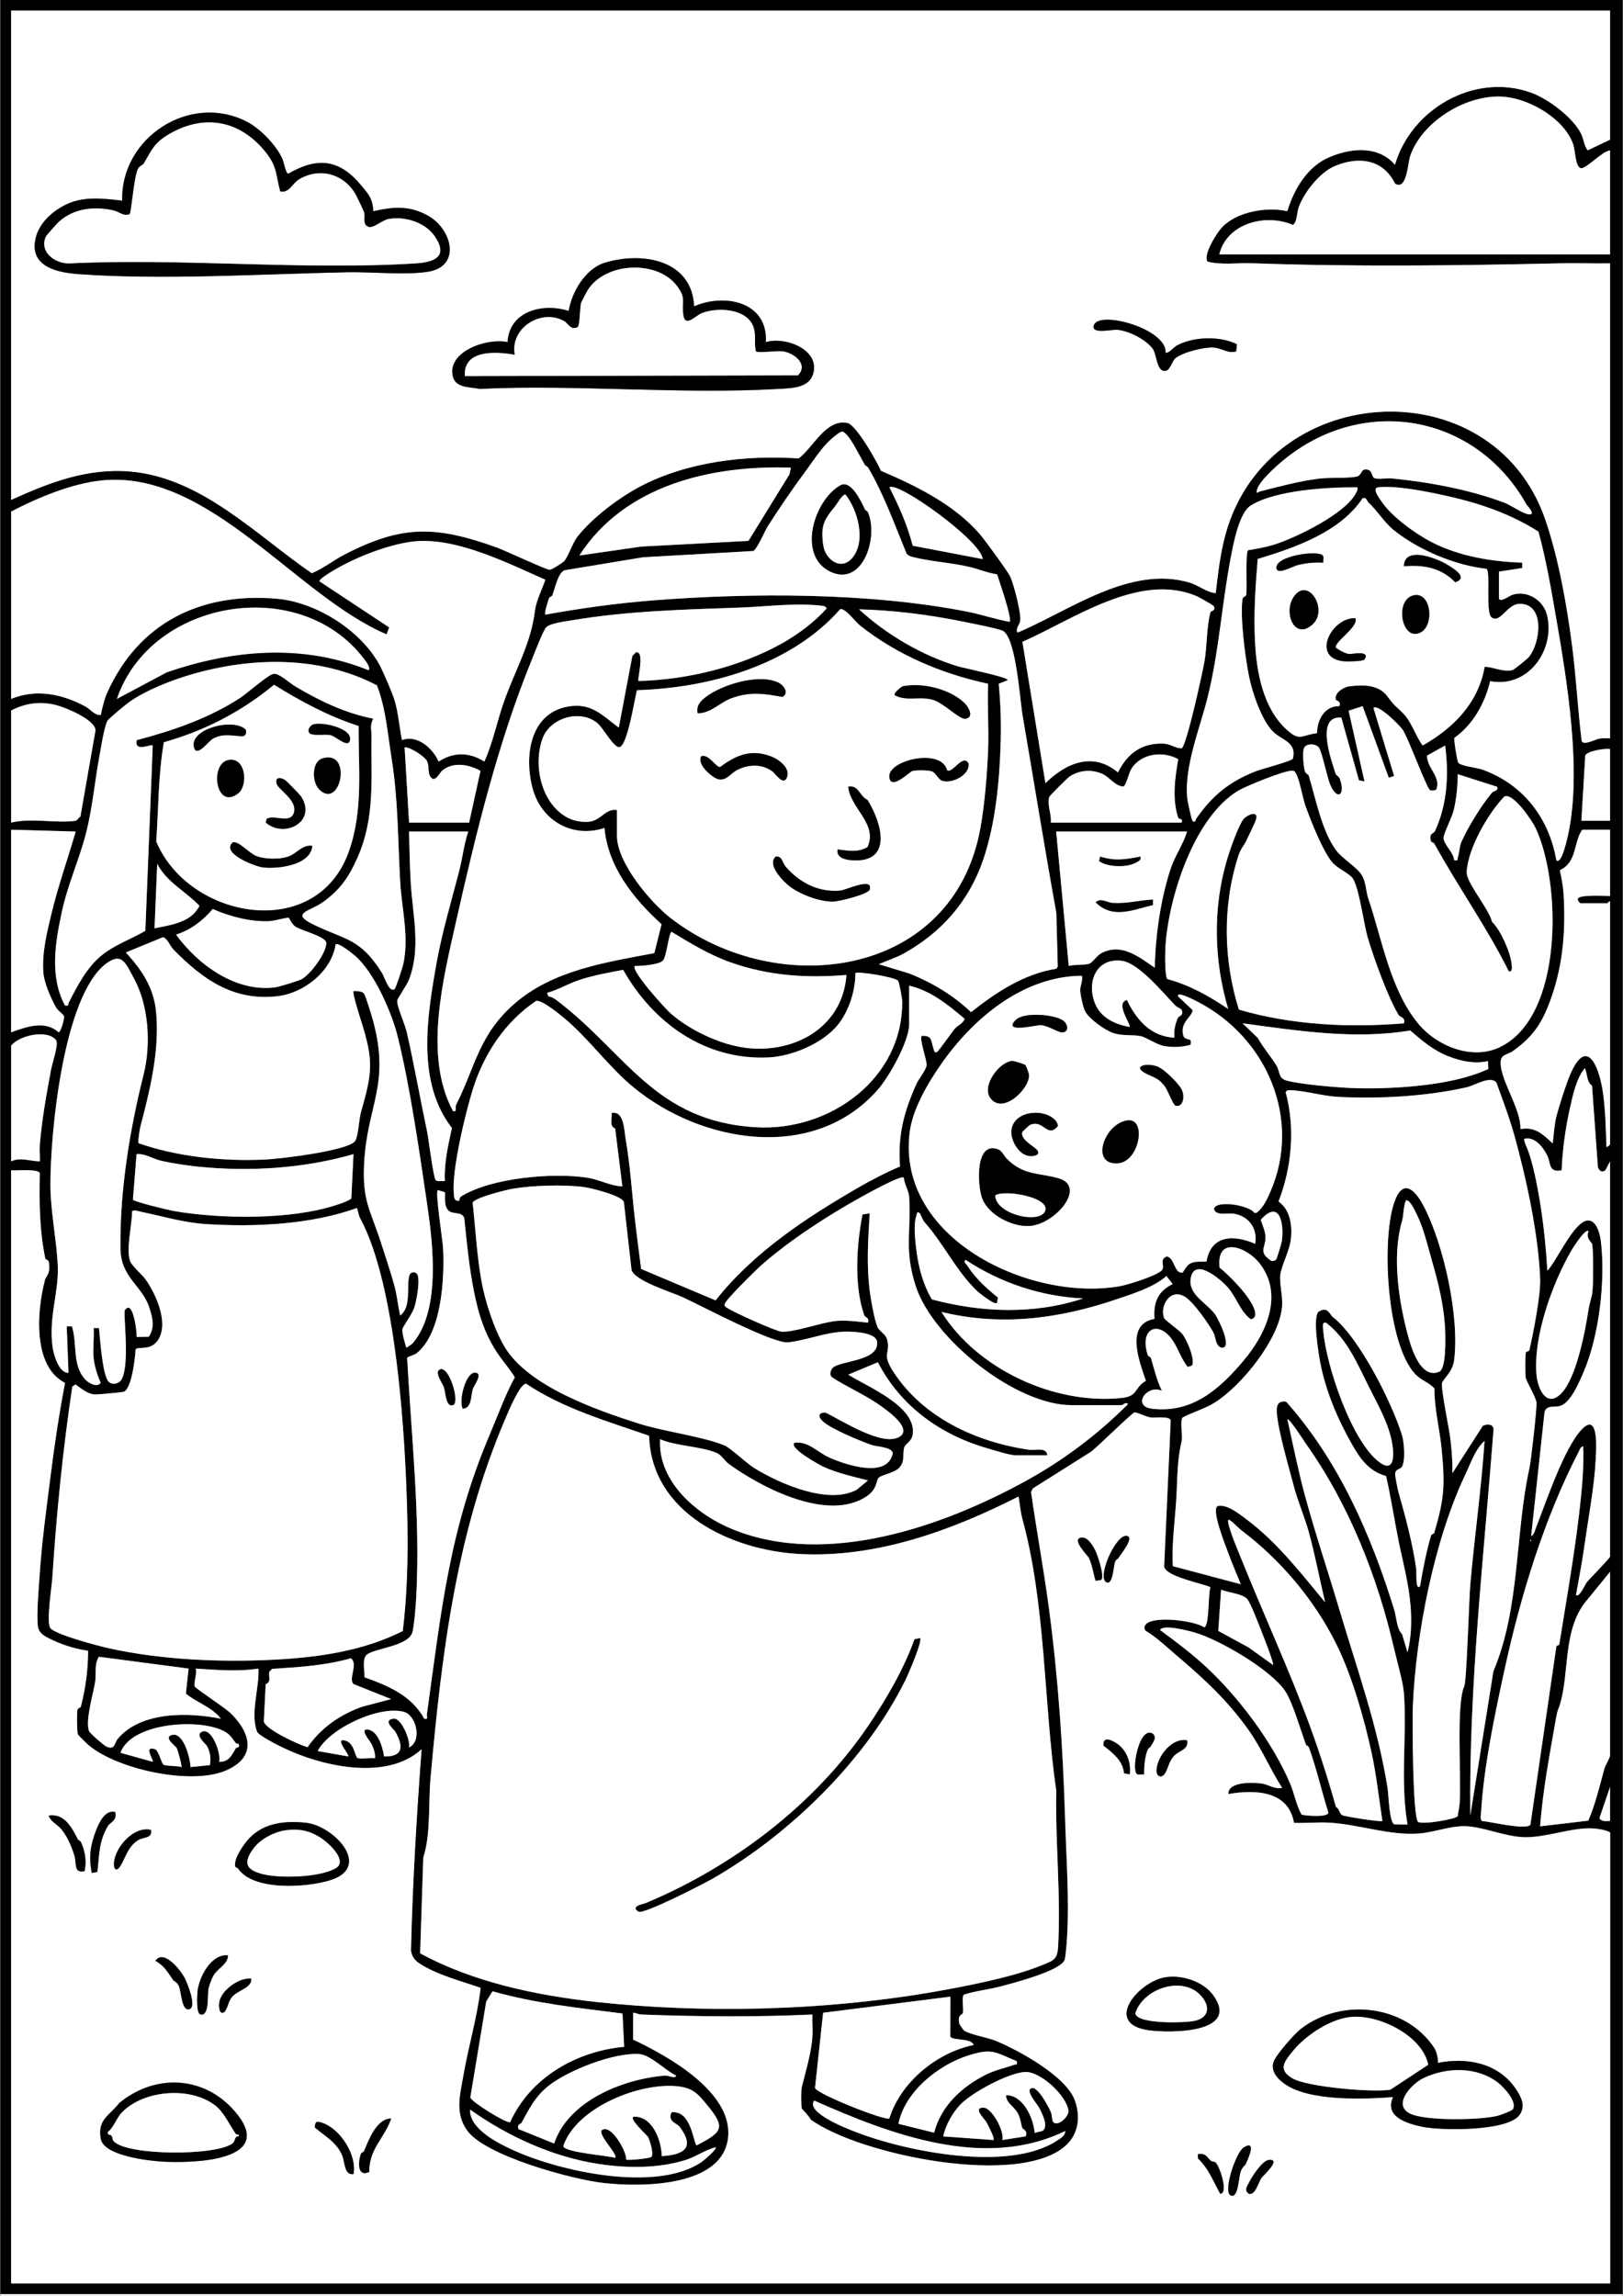 <?xml version="1.0" encoding="UTF-8"?>
<svg id="Camada_1" xmlns="http://www.w3.org/2000/svg" version="1.1" viewBox="0 0 595.28 841.89">
  <rect x="0" y="0" width="595.28" height="841.89" fill="#808080" stroke="none"/>
  <!-- Generator: Adobe Illustrator 29.0.0, SVG Export Plug-In . SVG Version: 2.1.0 Build 186)  -->
  <path d="M.14,841.29V-.06h595v841.34H.14ZM590.54,3.89H4.08v179.44c13.96-6.37,27.9-11.76,43.63-10.43,26.18,2.2,46.25,23.28,66.64,37.29,4.04-1.59,8-4.75,12-6.83,21.29-11.05,33.71-10.54,55.88-2.6,2.96,1.06,18.13,8.22,19.42,8.17.72-.02,4.71-2.53,5.3-3.21,1.61-1.87,2.94-6.46,4.87-8.94,5.36-6.9,15.26-14.33,23.01-18.4,17.3-9.11,38.78-11.59,58.12-10.28,5.42-4.09,9.93-14.52,17.82-13.02,3.28.63,10.86,14.14,12.36,17.56,12.94,5.53,26.51,12.21,35.96,22.87,1.87,2.11,10.71,14.18,11.53,16.08,1.25,2.92,3.99,13.19,3.58,16.07-.2,1.42-1.9,2.96-.94,4.32,19.04-8.1,41.27-24.79,63.04-18.35,3.44,1.02,6.12,3.52,9.6,3.88.76-6.4,1.48-12.78,2.96-19.07,13.89-59.18,98.69-64.62,118.04-7.58,4.83,14.22,7.78,30.97,9.74,46.13,1.49,11.5,2.06,23.13,3.48,34.65.53,1.89,4.82-.41,6.31-.74,1.36-.29,2.75-.16,4.12-.16V96.57c-5.8.13-11.64-.16-17.45-.03-37.75.86-75.95,1.36-113.69,0-5.42-.19-11.39.71-16.51-.59-1.76-2.48,3.4-10.54,5.28-12.56,5.36-5.75,16.47-7.68,23.96-5.94,2.57-8.21,7.19-16.28,15.4-19.79s17.92-4.38,24.11,2.75c5.89-20.27,28.92-33.9,49.83-26.47,6.24,2.22,15.44,9.07,18.43,15.09,1.05,2.12,1.03,4.31,2.41,6.1l8.23-3.91V3.89ZM590.54,55.16c-2.8.18-8.9,6.96-10.72,6.51-2.1-.52-1.95-6.41-2.9-9-3.35-9.13-15.58-16.22-24.92-17.15-13.48-1.34-30.27,8.69-34.75,21.62-.95,2.75-1.21,12.9-5.6,10.19-4.35-9.07-13.53-10.08-22.16-6.39-5.49,2.35-11.21,9.64-13.17,15.1-.62,1.73-.6,5.71-2.14,6.43-9.88-4.27-24.17-.68-26.97,10.81h143.33v-38.12ZM559.9,185.05c-18.62-33.28-59.93-40.49-89.33-16.16-2.58,2.14-8.82,7.68-9.56,10.82-.4,1.7.53.64,1.14.48,7.36-1.82,13.98-3.71,21.64-4.67,4.05-.5,10.27-.07,13.73-.73,1.91-.37,1.56-2.55,3.24-2.63,2.86-.13,2.13,2.74,3.4,3.2,1.43.51,4.62-.1,6.49.09,13.63,1.38,28.24,4.06,41.08,8.88,2.54.95,6.62,3.94,8.89,4.27,3.05.44-.61-3.35-.72-3.55ZM317.29,170.6c-1.8-2.93-4.88-9.57-7.17-11.57-.61-.53-.89-.97-1.83-.59-5.73,3.52-9.06,9.3-12.94,14.53-4.76,6.41-9.44,13.32-13.71,19.97-1.13,1.77-3.89,8.42-5.36,9.13l-40.43,2.3-28.77,4.76c-2.49.98-3.52,6.75-4.49,9.18-.19.46-1.02.57-1.2,1.04-.36.92-1.84,5.52-1.37,6.05,13.06-2.36,26.49-4.22,39.78-5.25,36.36-2.81,79.09-2.85,114.85,4.13,5.24,1.02,10.38,2.82,15.64,3.75,1.06-1.14-3.85-15.03-4.59-17.42-3.4-.48-6.53-1.85-9.85-2.64-6.67-1.61-14.91-2.08-21.24-3.74-.82-.22-1.55-.52-2.1-1.19-4.36-10.57-8.22-21.43-13.97-31.35-.41-.71-1.11-.86-1.25-1.08ZM290.07,171.5c-29.1-1.01-60.97,6.39-77.57,32.2l22.69-3.27,39.33-2.09,15.04-24.4.51-2.44ZM4.08,187.6v68.69c9.21-3.79,18.67-1.8,27.16,2.75,2.02,1.08,3.41,3.31,5.7,3.17.54-2.63,1.35-5.96,2.45-8.38,11.58-25.53,34.28-36.7,62.23-34.26,14.57,1.27,31.43,12.01,38.01,25.1,1.38,2.75,4.35,9.69,5.08,12.14,1.36,4.52,1.79,9.94,2.7,14.6,5.53-2.16,11.36,3,13.46,7.86,5.44-3.57,11.32-3.49,16.76.02,3.05-6.65,4.56-14.38,7.05-21.55,4.19-12.04,9.99-21.37,11.51-33.81.44-3.59,2.63-7.87,3.82-11.33-13.63-6.02-31.82-15.19-47.02-14.15-8.51.58-20.22,5.02-27.74,9.08-1.4.76-8.31,4.57-8.08,5.65l25.54,16.89-.93,2.56c-33.26-14.13-65.08-60.41-104.44-56.45-11.05,1.11-23.51,6.34-33.28,11.42ZM360.42,205.02c-.34-6.61-31.5-28.88-34.18-26.28,3.43,6.84,6.57,13.7,8.52,21.38l25.66,4.9ZM497.83,178.73c-10.64-.08-29.86.96-39.04,6.65-4.4,2.73-6.47,14.37-7.44,19.51-3.25,17.11-4.26,34.11-8.39,50.77-2.83,11.42-8.64,25.32-7.5,37.04.1,1.07,1.6,8,1.9,8.3,1.05,1.02,1.15-.42,1.46-.86,5.9-8.5,12.27-13.63,22.03-17.39,1.96-.75,13.15-3.7,13.35-4.53,1.5-6.05-3.98-6.71-7.19-9.82-4.31-4.17-7.8-14.75-8.95-20.63-1.37-7.01-3.22-21.07-2.35-27.99.16-1.25,1.26-.64,1.42-1.88.31-2.45-.38-15,.64-16.11,3.24-.49,6.86-1.19,9.97-2.19,7.93-2.57,25.55-11.16,29.46-18.53.42-.79.9-1.25.64-2.31ZM549.77,209.62v9.53c0,2.24,3.87-.69,4.89-1.02,5.57-1.79,11.53,2.01,12.81,7.65,2.89,12.76-7.07,26.68-20.92,24.01-1.95,8.16-6.28,15.93-13.12,20.78-.25.87.94,7.93,1.33,8.94.53,1.37,6.79,1.98,8.58,2.6,15.07,5.24,24.78,17.68,27.47,33.34,2.02,1.9,4.24-8.96,4.4-9.72,4.98-23.41-.53-56.41-4.49-79.26-1.83-10.55-3.64-21.18-6.46-31.5-8.35-5.35-17.78-9.05-27.37-11.58-7.55-1.99-24.25-5.69-31.52-4.66-2.29.33.58,4.03,1.37,5.21,3.74,5.57,12.55,11.91,18.55,14.97,10.08,5.14,21.77,7.04,33.02,7.42v1.96s-8.55,1.33-8.55,1.33ZM502.03,184.39c-.73-.67-.72-2.06-2.21-1.71-8.34,12.46-24.6,18.07-38.51,22.31-.85,10.1-1.51,20.46-.98,30.63.59,11.09,3.02,24.11,11.52,31.87,4.91,4.49,5.25,2.16,11.21,1.36.06-4.98,2.78-9.98,8.2-9.92.73-1.95-1.18-1.88-1.32-2.39-.64-2.3,2.72-4.58,4.92-4.85,5.15-.63,10.83-.71,14.05,3.72,2.81,3.87,3.12,3.45,6.01,6.48,2.93,3.08,4.33,8.12,6.9,11.48,11.34-6.41,20.4-15.61,22.73-28.86,3.55.13,6.4,1.98,10.14,1.25.62-.12,5.57-4.21,6.05-4.79,4.29-5.18,6.09-19.65-3.42-19.54-4.51.05-7.05,7.3-10.22,5-2.36-1.71-.29-16.76-1.88-17.84-11.52-1.28-24.84-6.85-33.9-14.09-3.61-2.89-5.93-7-9.28-10.11ZM445.12,222.21c-.18-.3-5.3-3.19-6.01-3.5-21.02-9.18-45.45,8.45-64.11,16.65l8.44,51.83c7.56-7.44,17.43-11.65,26.6-3.94,3.38-6.78,8.46-10.77,16.45-10.58,2.79.07,4.41,1.7,6.94,1.75,1.85-1.31,7.62-27.75,8.33-31.8.98-5.59.77-12.83,2.19-18.08.14-.51,2.19-.63,1.17-2.34ZM234.19,249.72c17.71-.45,36.91-5.08,52.4-13.68,6-3.33,12.04-7.86,16.62-12.94-.62-.95-1.26-.91-2.26-1.02-9.54-1.05-20.08.39-29.59.72-20.52.71-41.41,1.25-61.72,4.68-2.28.39-7.75,1.04-9.3,2.53-1.09,1.05-4.37,9.68-5.26,11.83-12.55,30.65-20.65,64.27-27.9,96.46-4.81,21.32-11.82,49.15-1.03,69.16,1.72.31.6-1.3,1.18-2.44,6.89-13.52,8.13-25.39,21.26-36.89,14.13-12.37,33.56-15.25,51.39-18.62l2.65-10.59c-10.29-9.3-19.69-21.12-20.94-35.3-11.6,3.85-22.99-2.56-26.26-14.17s-1.31-27.91,12.94-30.37c8.54-1.47,12.41,3.17,18.57,7.73l4.97-26.26,1.29-1.35c3.46-.71.47,9.99.97,10.51ZM133.35,241.42c-23.57-30.79-77.99-21.67-90.48,14.87l18.22-9.71c24.25-8.4,49.9-10.6,74.14-.79.77-1.12-1.18-3.44-1.88-4.37ZM226.3,297.04v9.53c0,9.77,12.3,24.42,19.78,30.18,39.47,30.42,103.61,21.64,113.5-32.99,1.59-8.8,2.48-19.81,2.84-28.71.32-8.07-.32-16.22.01-24.29-17-3.64-33.41-10.57-47.05-21.41-1.72-1.36-5.21-6.28-7.18-5.96-18.03,20.55-47.87,28.92-74.57,29.72-.85,3.08-3.48,20.41-6.42,20.88-2.11.34-5.91-7.01-8.12-8.82-6.45-5.26-17.34-1.83-20.07,5.6-3.68,10.04-.39,24.75,9.97,29.48,2.24,1.02,6.08,1.58,8.45.81,3.47-1.13,5.13-4.63,8.87-4ZM375.11,262.68c-1.07-6.23-2.39-28.29-7.18-31.3-1.29-.81-13.46-3.18-16.03-3.69-12.12-2.41-24.46-3.92-36.83-4.25,10.08,9.24,22.83,16.77,36.03,20.83,2.34.72,18.53,3.99,18.53,5.12l-3.31,1.35c.66,6.99.91,13.98.72,21.02-.39,14.48-1.89,30.23-6.43,43.53-5.19,15.19-15.25,26.7-29.31,34.46-2.67,1.47-6.15,2.59-8.99,3.83l11.34,3.44c8.34,3.38,15.96,7.91,22.5,14.14,9.18-7.26,19.43-14.05,31.27-15.92l.54-.77-.52-19.68c-4.2-23.16-8.35-49.01-12.33-72.12ZM143.67,278.47c-1.49-9.09-2.1-18.44-5.43-27.14-20.84-10.88-45.72-10.48-67.9-4.05-7.35,2.13-16.51,5.7-22.81,10.06-1.17.81-7.79,6.27-8.16,7.01-1.21,2.42-2.33,9.75-2.9,12.83-1.76,9.51-2.56,19.14-4.98,28.55s-6.66,18.67-8.82,28.65c-2.43,11.26-4.53,23.73,1.13,34.31,1.7.32,1.01-.24,1.36-.93,3.03-5.94,6.46-12.69,11.77-17.15,4.8-4.04,11.01-6.14,16.36-9.28l2.72-67.94c-.72-.73-6.69,2.78-5.91-1.96,13.39-3.55,26.38-7.96,38.04-15.55,2.49-1.62,10.26-8.58,12.29-8.79s5.8,3.4,7.84,4.61c8.88,5.27,18.39,9.89,28.6,11.83-1.32,2.73-.6,3.82-.63,6.21-.2,16.03,1.39,30.11-5.17,44.84-3.15,7.07-6.31,11.71-12.67,16.26-4.81,3.44-12.14,3.98-3.48,8.19,11.8,5.74,17.07,4.91,25.1,17.63,1.08,1.72,2.62,7.41,4.69,6.08.4-.26,2.9-7.9,3.15-9.02,2.27-10.22-.57-20.49-1.12-30.72-.83-15.18-.76-30.28-3.09-44.53ZM131.54,266.24c-11.08-3.54-21.19-9.04-31.04-15.11-11.93,9.86-25.47,16.88-40.4,21.07-2.06,11.98-1.96,24.24-2.79,36.38,11.91,28.53,58.86,37.12,70.68,3.56,5.29-15.02,3.43-30.23,3.55-45.89ZM4.08,260.56v41.08c7.46-1.78,16.07.29,23.36-.62,1.04-.13,1.21-1.13,2.04-1.56l5.55-31.69c-.24-3.91-10.95-8.32-14.49-9.22-5.78-1.46-11.28-.71-16.47,2ZM499.78,258.95l-5.14,1.66,5.82,25.92-2.03-.39-6.46-23c-9.5-.78-3.84,15.25-2.12,20.5.3.93,1.15.89,1.51,1.82,2.21,5.77-.63,8.39-3.31,2.64-1.3-2.8-3.2-12.65-4.36-14.04s-4.77-1.61-5.47.42c-.52,1.51-.16,6.33.31,8.04.37,1.36,1.34,1.39,1.49,1.9,2.54,8.37,4.74,20.08,9.93,27.23,2.39,3.29,8.04,6.46,9.71,9.54,1.35,2.48,1.38,5.88,2.18,8.22,5.06,14.84,8.02,33.55,18.45,46.09,6.69,8.03,19.39,13.26,29.48,8.64,23.81-10.9,22.94-60.33,13.46-80.5-1.31-2.78-8.34-13.12-11.48-11.56-5.9,6.14-13.43,19.13-13.79,27.74-.16,3.91,8.25,13.52,9.29,18.23,3.03,2.81,6.71,11.04,7.13,15.19.08.82.61,3.34-.98,2.95-8.09-16.21-18.55-30.88-27.32-46.83-.23-.43-1.13-.42-1.27-.96-.78-3.03.99-2.56,1.49-3.64,4.55-9.71,5.13-20.85,3.74-31.39l-6.62,3.71c-.09,4.62,5.26,7.78,3.37,12.43-.62.41-1.58.48-2.26.24-1.15-.4-7.96-19.02-10.03-22.13-1.07-1.61-9.08-9.59-10.75-8.05l7.58,24.99-1.96.61-9.59-26.24ZM150.04,301.65h22.02l4.17-18.97c-4.11-2.28-9.57-3.4-13.67-.39-1.58,1.16-1.76,3.01-3.66,3.42-2.52-1.34-1.14-4.19-2.29-6.61-.79-1.66-6.18-5.22-8.21-5.07l1.64,27.61ZM590.54,274.7c-1.85-.37-8.55.72-9.11,2.39l-1.41,23.9h10.52v-26.29ZM385.41,301.65h47.99c.57-1.75-1.04-1.04-1.29-1.8-2.26-6.79-1.18-14.56.02-21.44-5.68-3.17-13.84-2.11-17.28,3.71-.82,1.39-1.87,6.06-2.88,6.32-3.24-.28-4.91-3.44-7.71-4.66-3.99-1.74-8.15-1.41-11.85.89-.81.5-7.39,7.06-7.55,7.57-.91,2.93.9,6.42.53,9.41ZM479.03,296.15c-1.23-3.37-2.31-10.14-3.66-12.46-.42-.73-.48-1.06-1.47-1.08-2.82-.07-16.79,5.59-19.68,7.31-16.16,9.59-25.51,38.93-26.72,56.76-.16,2.34-.34,10.76.63,12.34,8.09,2.15,15.52,6.3,22.36,10.98-5.27-17.71-5.7-36.91-.46-54.7,1.01-3.42,4.04-12.13,5.94-14.77,1.09-1.52,5.64-3.69,4.77-.18-.34,1.35-2.85,6.26-3.66,8.05-.71,1.57-2.02,2.73-2.96,5.72-5.77,18.34-5.39,37.8.28,56.11,19.4,5.67,40.43,6.69,60.55,5.03.66-2.27-1.39-2.1-1.99-3.11-3.97-6.61-8.88-20.4-11.1-27.65-1.73-5.66-3.02-17.44-5.46-22.02-1.14-2.14-5.57-3.77-7.65-6.15-3.5-4-7.92-15.3-9.7-20.19ZM549.12,288.51l-14.46-4.61c-.03,4.2-.5,9.2-1.5,13.29-.62,2.51-3.7,8.56-3.71,10.04-.01,2.34,3.82,5.52,3.9,8.21,1.75.23,1.02-.1,1.32-.96.58-1.65.6-4.11,1.34-5.77,2.41-5.41,7.19-13.24,11.13-17.95.87-1.05,2.46-.5,1.97-2.27ZM4.08,304.27v74.27c5.7-2,12.26-4.5,17.42-.01.75,0,2.27-5.09,1.95-5.93-.25-.66-2.15-1.88-2.82-3.04-1.98-3.41-4.48-9.23-4.74-13.01-.5-7.35,1.31-14.49,2.96-21.41,2.44-10.19,6.01-20.14,8.9-30.2l-23.67-.67ZM590.54,304.27h-10.19c-3.32,4.64-1.75,11.83-8.23,14.85.57,2.62,1.19,5.81,1.36,8.46.82,13.21-.13,25.69-4.33,37.8-3.17,9.16-6.26,14.32-14.17,20.02-2.31,1.66-4.68,1.03-4.57,4.62.2,6.65,7.51,16.75,7.26,24.03,5.48-.96,8.22,1.94,11.83,5.26.41-3.12.6-7.02,1.38-10.01.92-3.53,3.65-12.2,5.3-15.86,5.9-13.1,10.15-2.44,11.56,6,1.16,6.91,1.19,14.19,1.5,21.18.42.05,1.31-.87,1.31-.99v-89.06c-.48-.17-.79.66-.99.66h-9.86c-.24,0-1.12-.99-.98-1.63.35-1.59,9.7-1.06,11.83-1v-24.32ZM171.73,304.93h-21.7c.17,6.43.25,12.97.67,19.38.76,11.83,3.7,23.3-.64,34.87-.77,2.06-4.34,6.99-4.37,7.85-.08,2.1,2.87,8.64,3.49,11.38,2.74,11.97,5.02,24.98,7.48,36.58.53,2.5,2.33,17.22,3.19,17.83.77.55,2.35.22,3.33.29-.31-6.58,1.18-13.06,2.58-19.44-13.03-16.87-9.15-40.64-5.69-60.25,2.02-11.46,5.53-23.06,8.32-33.88,1.24-4.83,1.79-9.85,3.35-14.6ZM435.38,304.93h-47.99l4.61,49.3c2.14-.6,5.56-.25,7.42-.79,1.3-.38,2.84-3.03,4.61-3.94,7.43-3.84,13.76,1.49,19.52,5.39.24-11.74,2.1-24.82,5.72-36.02,1.63-5.03,4.66-9.07,6.12-13.93ZM56.68,340.43c6-1.28,13.38-2.1,16.47-8.23-5.14-5.46-11.91-8.55-15.49-15.43l-.98,23.66ZM105.89,336.55c-.32-.18-5.54,1.16-6.81,1.23-6.81.41-14.84-1.67-21.04-4.43-3.59,4.22-8.1,7.72-13.46,9.37,8.05,11.1,21.96,21.27,36.43,19.34,1.33-.18,8.46-2.37,9.55-2.95,3.32-1.77,9.04-9.46,9.12-13.23.05-2.48-9.24-4.59-11.38-6.11-1.29-.92-2.23-3.13-2.4-3.22ZM310.46,357.52c-14.67,1.21-28.48.32-42.42-4.59-7.73-2.72-14.71-6.97-21.67-11.2-1.04-.05-1.89,9.33-3.25,10.57-1.66,1.52-7.9,1.94-10.23,1.93-1.71,1.58,11.4,15.94,13.13,17.43,7.69,6.64,19.69,12.21,29.91,12.82,17.35,1.05,33.22-8.82,34.54-26.97ZM63.49,348.08c-1.12-1.15-2.23-4.22-3.79-4.34l-13.52,5.56c5.86,6.43,10.22,12.84,11.08,21.78,1.37,14.3-2.34,29.07-5.78,42.16-.24.9-.98,5.64-.65,6.01,14.32,5.01,31.07,6.7,46.32,6,5.64-.26,29.47-3.13,32.89-6.55,1.41-1.41,1.58-8.11,2.32-10.69,4.25-14.85,4.77-18.92,0-33.91-.49-1.54-3.22-10.1-2.69-10.65,1.04-.02,3.09.04,3.78.82.62.71,2.97,8.49,3.4,10.07,6.34,23.43-2.11,30.96-3.26,51.85-.78,14.23,2.09,17.03,6.12,29.43,1.68,5.17,3.76,11.4,5.02,16.14.92,3.46,1.26,7.16,2.04,10.66,4.27-3.04,2.22-10.94,3.39-14.68.48-1.55,2.59-1.56,3.07,0,.78,2.53-.4,9.01-1.24,11.69-.8,2.54-4.22,7.05-4.38,8.01-.23,1.41.95,5.23,1.45,6.81.94-.68,1.83-1.04,2.61-1.99,9.99-12.21,7.16-36.07,4.96-50.92-2.72-18.4-6.18-42.86-10.83-61.47-2.16-8.64-8.5-23.15-15.45-29.25-1.01-.89-6.31-5.17-7.25-4.25-1.47,9.84-11.59,17.89-21.44,18.99-16.25,1.82-27.48-6.36-38.16-17.25ZM34.33,497.85c-.33-3.46.24-7.34,0-10.85h1.97c.42,4.15,1.21,16.09,3.24,19.28,1.11,1.75,4.09,1.45,5.17-.69,2.97-5.89.37-24.15,1.1-25.18,3.01-4.23,4.44,8.13,4.31,9.87l4.48-.11c2.2-3.57,1.43-6.53.29-10.26-2.62-8.62-10.62-11.17-10.73-22.2-.22-21.44,3.48-43.66,8.54-63.87,2.72-10.85,1.85-25.22-3.58-35.04-2.93-5.3-4.26-9.84-10.13-5.5-15.87,11.75-20.6,62.7-20.5,81.42.05,10.04,2.44,20.7,2.71,30.21s-3.52,18.7-1.85,29.45c.41,2.65,2.33,9.2,5.76,9.03l-.65-17.09,1.92.05c2.06,6.5-.05,14.4,5.03,19.63,1.16,1.19,4.31,3.02,5.52,1.04-1.26-2.62-2.34-6.37-2.61-9.21ZM433.26,370.13c-.11-.18-1.57-.78-2.18-1.41-4.51-4.63-13.43-15.68-19.77-16.41-9.55-1.11-12.92,8.34-9.5,16.08,2.21,4.99,7.4,7.32,12.52,8.18.67-.68-5.53-8.84-.99-9.86,3.5,7.33,8.82,13.44,17.43,13.8-.27-2.72.23-4.97,1.33-7.42.17-.37,2.41-.82,1.16-2.97ZM306.28,377c-5.73,6.11-16.13,10.38-24.39,10.78-23.25,1.11-42.29-12.6-53.33-32.12-5.32,1.02-10.74,1.96-15.9,3.66-4.28,1.4-7.76,3.6-11.99,4.78l.46,1.3c1.35.14,2.4.92,3.43,1.7,25.24,19.23,35.67,44.11,72.71,46.28,27.27,1.59,54.06-18.02,53.63-46.32-.02-1.05-1.11-6.91-1.52-7.41-1.11-1.33-14.86-3.59-15.63-2.79.01,6.83-2.72,15.09-7.46,20.15ZM398.12,371.11c-.87-1.4-1.91-6.4-1.94-8.12-.02-1.33,1.33-4.65.44-5.17-21.53.22-39.88,15.72-51.59,32.61-4.78,6.88-10.32,16.24-11.39,24.76-4.89,38.84,43.8,62.15,76.9,56.5,2.89-.49,14.21-3.98,15.71-6.03,1.02-1.4-1.14-3.79,1.64-4.92,2.99.39,2.73,6.44,5.82,5.91.26-.04,1.4-2.77,3.15-3.48,1.98-.79,3.67-.37,5.66-.58,1.61-9.72,9.95-9.92,17.83-6.49.97-5.51-2.24-10.05-7.71-11.02-2.44-.44-6.73.97-7.41-1.78.7-3.34,12.98-1.44,14.91,1.55l.85-.2c2.41-1.96,3.71-4.83,4.93-7.62,11.57-26.44-1.13-56.37-26.4-69.54-1.57-.82-4.32-2.22-5.95-2.61-.65-.16-1.68-.55-1.49.51l5.29,4.97c.21,2.35-5.08,4.6-3.24,9.75,1.12,1.74,3.24.08,2.52,3-2.85.89-6.38,1-9.35.53-3.19-.5-6.61-3.16-8.84-3.65-3.09-.69-6.42.02-10.05-1.13-3.1-.98-8.63-5.05-10.31-7.76ZM333.47,361.46v14.13c0,6.2-7.33,19.25-11.5,24-23.44,26.73-64.74,19.72-89.76-.98-9.11-7.54-16.2-17.7-25.32-25.3-1.84-1.53-8.2-6.74-10.25-6.27-11.39,7.62-19.24,19.53-23.26,32.55-2.73,8.84-7.68,29.42-6.94,37.83.13,1.51-.08,3.07,1.99,2.91.06-.54.23-1.3.69-1.59,10.97-6.85,33.63-8.83,46.26-6.88,4.41.68,8.39,2.99,12.89,3.21l-2.64-21.24c-2.34-.99-1.03-3.58-1.3-5.71,4.57-.89,4.58,6.24,5.16,9.63,1.69,9.77,2.26,19.69,3.39,29.48.69,6.04,1.53,12.08,2.27,18.11l27.31,11.51c13.78-17.49,33.01-30.17,52.15-41.25,4.92-2.84,10.35-5.68,15.5-7.84-.92-11.37,1.49-20.26,6.07-30.41.83-1.84,3.5-4.97,3.68-6.74s-2.82-9.67-1.78-10.75c4.01-.21,3.3,1.92,4.3,4.59.21.55.2,1.87,1.28,1.32.65-.33,5.39-7.2,6.56-8.56s2.94-1.75,3.59-3.61c-6.07-5.11-12.4-10.31-20.34-12.15ZM545.76,389.12c-5,1.05-9.64.12-14.38-1.71-5.78-2.23-9.55-5.63-14.16-9.52-20.45,3.41-41.15.1-61.46-2.62l5.53,5.31c1.98,3.54,4.98,7.02,6.95,10.27,1.21,2,.59,4.58,3.66,5.41,5.17,1.4,17.3,2.41,22.95,2.69,7.65.39,16.72.07,24.35-.69,8.83-.88,18.61-2.57,26.66-6.23l-.1-2.91ZM4.08,383.48v42.4c3.41-1.66,7.02,0,10.52,0,.11-2.06-.17-4.18,0-6.24.8-9.41,2.46-18.5,4.12-27.43.45-2.43,2.87-9.37,1.85-10.74-3.03-4.07-13.5-1.89-16.5,2.01ZM590.54,570.81v-144.93l-1.75,3.32c-1.37.85-2.11.22-2.72-1.16l-2.15-29.94c-1.97-1.23-1.67-4.23-2.6-6.4-3.16,3.59-4.56,10.37-5.6,15.09-1.58,7.15-2.65,15.06-2.94,22.37-4.98.85-3.87-2.58-5.33-5.52s-4.65-7.08-8.49-5.98c.2.81.38,1.66.74,2.42,1.86,3.93,3.45,11.33,4.35,16.16,1.79,9.6,2.94,19.98,3.47,29.73,3.38-3.33,9.71-18.14,14.85-18.42,3.27-.18,4.5,5.1,4.8,7.64,1.74,14.6-.68,34.83-6.38,48.03-1.49,3.46-4.52,10.75-8.18,12.2-2.4.95-5.29-.49-6.11,2.44l-4.9,45.37c.99-.15,1.46-2.24,1.8-3.12,3.59-9.14,10.24-29.08,16.7-35.89s5.33,7.47,5.16,11.07c-.47,9.72-2.62,20.82-4.02,30.82-.88,6.28-2.11,12.57-3.2,18.81,1.23,1.02,3.34-3.97,4.05-4.82,1.16-1.4,8.22-8.52,8.45-9.3ZM548.91,397.15c-2-2.9-8.08.94-10.84,1.58-14.63,3.39-32.83,4.39-47.83,3.51-5.38-.32-12.3-2.4-17.36-2.4-.78,0-.87.07-1.33.75,3.57,13.03,2.24,27.55-2.61,40.04,4.15,3.01,4.98,8.25,4.59,13.21-.38,4.87-3.53,10.05-3.96,13.85-.34,3.01,1.03,7.84.64,11.76-1.15,11.74-14.55,28.41-24.39,34.77-3.62,2.34-8.31,3.66-12.1,5.65-1.05,1.74.19,6.53-.33,8.76-1.73,7.33-1.48,13.25-1.96,21.15-.5,8.18-1.73,16.38-1.24,24.59l24.91,6.63c-1.56-3.79-3.22-7.63-4.61-11.48-.96-2.65-6.22-15.55-3.98-17.15,3.38-.98,8.13,2.92,10.88,4.98,10.92,8.18,19.96,19.78,28.6,30.23-1.99-8.54-3.65-17.31-5.97-25.77-1.4-5.1-4.05-11.29-5.53-16.95-1.94-7.43-5.57-19.49-6.19-26.72-.23-2.69.46-4.56,3.43-4.09,19.24,21.59,31.09,48.69,39.59,76.15.91,2.95.94,7.24,2.91,9.05l2.02,6.72c1.42-5.63,1.55-11.45,1.09-17.2-.65-8.11-2.86-16.17-4.32-23.39-1.62-7.99-2.81-16.08-4.64-24.03-6.43-1.89-9.48-6.3-12.62-11.83-5.15-9.06-9.57-19.49-11.54-29.87-.62-3.26-2.86-16.77-.57-18.62,3.4-2.06,3.89.93,5.29,2.04,9.69,7.66,21.6,31.35,25.28,43.25.78,2.52,1.38,9.73-.13,11.77-.58.78-2.26.6-2.38,2.44-.05.83.9,5.57,1.21,6.66,2.55,9.01,5.16,18.6,6.55,28.31.1.67-.37,8.31,1.39,6.17,1.03-6.21,2.26-12.5,4.01-18.54.14-.49,1.04-.54,1.19-1.04,3.71-12.59,3.97-17.42,2.69-30.69-.72-7.43-2.68-14.74-2.65-22.2-2.22-2.42-4.84-2.83-7.19-5.42-10.19-11.26-12.22-48.06-7.72-62.24,2.95-9.27,7.34-6.08,10.87.59,7.45,14.05,13.41,41.04,11.24,57.01-.53,3.92-4.17,6.95-4.39,8.02-.45,2.26,2.59,16.65,3.04,20.39.51,4.2.85,8.49.75,12.73l11.18-17.4c1.57-.71,3.76-.73,3.93,1.3-3.63,47.18-9.06,94.24-8.54,141.65l8.48-52.94c9.85-23.26,7.93-50.65,13.19-74.36.62-2.81,2.77-21.72,2.61-24.17-.11-1.72-3.8-7.87-3.97-9.19-.19-1.43-.22-7.92.07-9.12.12-.5,1.17-.41,1.29-.9,1.44-6.29,4.18-20.16,3.95-26.16-.63-16.4-4.96-36.15-9.25-51.88-1.85-6.78-4.35-13.31-6.73-19.9ZM129.65,423.25c-18.25,5.23-37.9,6.5-56.86,4.59-4.1-.41-9.62-1.25-13.63-2.15-3.13-.7-5.81-2.75-9.06-2.45l-1.34,16.66c.18.76,13.11,3.86,15.01,4.19,17.09,2.96,42.82,3.26,59.31-2.12,2.02-.66,3.99-1.25,5.78-2.43l.8-16.29ZM4.08,429.16v408.18h586.45v-165.31c-1.38-1.06-5.57-1.57-7.49-1.58-7.51-.01-16.11,3.36-23.75,3.27s-15.7-4.04-22.35-4.05c-5.24-.01-11.22,2.27-16.45,2.68-10.64.82-21.53-3.14-32.21-3.92-4.46-.33-9.23.19-13.73.03-2.05-11.86-14.29-12.28-24.07-10.56-.13-4.64,8.81-4.31,12.1-3.89,2.45.31,5.01,2.25,7.61,1.59-4.4-6.87-7.56-14.53-12.33-21.22-7.69-10.79-16.23-18.71-26.13-27.1-3.83-3.24-7.41-6.76-11.73-9.37-.44-.91-.47-1.32.15-2.16,2.47-3.32,17.7-1.56,21.44.98,1.97-.14,1.41-12.66,2.33-14.71-3.42-1.49-15.94-3.8-17-7.42l2.41-53.71c-.42-1.72-5.6-.87-7.41-1.11s-5.14-2.01-5.85-1.83c-1.04.26-13.37,12.44-15.92,14.39l-21.37,13.47-.66,1.33c2.03,14.26,4.68,28.45,6.57,42.73,3.42,25.74,5.12,50.91,5.93,77.55.43,14.23,1.55,29.11.68,43.42-.1,1.65-.48,6.52-.82,7.73-1.16,4.1-19.22,8.72-23.64,9.89s-9.06,1.6-13.32,2.98c-.99.67-.06,5.4-.4,6.85-.1.42-2.16.47-1.26,3.92.04.15,1.59,2.39,1.72,2.47,2.63,1.51,8.76,2.5,11.85,3.8,8.43,3.56,25.64,12.95,28.79,21.83,2,5.65,1.42,11.79-2.95,16.08-16.38,16.07-76.1,3.94-94.03-9.17-.26-.95-3.2-3.85-3.25-4.1-.23-1.05-.24-6.64,0-7.63,1.3-5.38,3.46-12.21,3.92-18.54.2-2.72-.12-5.49.01-8.21-20.89.98-41.88.78-62.79,0-1.02-.04-1.94-.62-2.96-.66v9.86c12.75,5.98,36.56,19.23,34.84,35.83-1.91,18.47-32.23,18.26-45.68,16.75-11.56-1.3-43.06-9.85-49.93-19.09-4.76-6.4-2.72-13.29-1.48-20.45,1.85-10.7,5.06-21.21,6.31-32.03-6.92-2.41-14.79-4.42-21.14-8.13-2.34-1.37-3.94-2.59-4.41-5.46.58-24.7,2.06-49.3,3.89-73.9-12.88,11.86-37.09,6.21-51.41-.85-1.84-.91-8.36-4.22-8.9-5.56-2.63-6.5.86-16.31.49-23.17-7.7,1.19-15.31.48-23.02,0,.6,1.72-.82,5.4-.35,6.56.31.76,11.12,7.78,13.21,9.84,7.59,7.47,9.52,16.28-2,21.08-12.74,5.31-39.33-.49-49.96-9.23-.53-.44-3.99-3.83-4.11-4.09-.39-.94-.41-7.41-.23-8.75.15-1.15,1.17-.92,1.31-1.46,1.74-6.69,2.66-13.54,2.65-20.49-3.98-.52-8.82-1.94-12.45-3.65-2.43-1.14-5.58-2.33-5.95-5.22-.59-4.59.36-14.65.7-19.74.78-11.78,2.49-23.96,3.94-35.5s3.15-22.85,5.3-34.11c-11.99-6.14-10.31-26.51-7.39-37.63.48-1.84,2.07-2.01,1.48-6.53-.15-1.16-1.2-.88-1.32-1.44-2.14-10.3-2.25-20.77-2-31.27-.41-1.75-8.84-.91-10.55-1.1ZM384.09,533.67h-11.51c-2.23,0-7.57-1.76-10.04-2.45-17.53-4.96-32.1-15.42-40.58-31.67l-10.85,4.54c7.15,4.51,25.25,11.72,23.63,21.99-.42,2.67-2.7,3.33-3.12,4.77-.68,2.34.46,4.97-1.81,7.39-1.76,1.87-6.29,2.56-7.53,3.64-1.01.88-.39,4.11-4.37,6.8-14.17,9.56-38.42-3.03-50.49-11.74-1.52-1.1-2.77-3.31-4.47-4.08-5.56-2.48-14.94-2.52-20.86-5.1-.86,15.7,13.61,27.84,26.96,33.18,34.18,13.68,76.55-1.06,107.08-17.82,13.91-7.64,26.34-16.99,37.55-28.18-.53-1.09-1.92.33-2.3.33h-18.41c-20.55,0-50.76-24.31-57.06-43.52-4.49-13.7-1.6-20.38-2.46-32.98-.13-1.97-1.83-4.78-1.98-6.96-1.22-.88-13.84,6.16-15.96,7.34-11.86,6.58-25.79,15.61-35.96,24.52-2.04,1.79-13.38,12.91-13.76,14.52-.2.87.46,1.12,1.03,1.5,2.3,1.53,17.35,8.33,19.7,8.61,4.21.51,15.11-3.5,20.33-3.92,3.9-.31,7.66.27,11.49.64.61-2.02-.99-1.66-1.42-2.87-3.76-10.82-2.76-25.72-.58-36.8l2.65-.42c-.63,9.71-1.25,19.49.1,29.16.44,3.2,1.56,9.57,2.7,12.41.73,1.81,3.13,2.62,3.64,4.91,1.15,5.18-2.13,4.93,2.22,11.61,10.91,16.77,30.13,25.7,49.61,28.59,2.35.35,6.73-1.08,6.82,2.05ZM305.38,501.64c2.59-2.79,17.29-2.35,16.27-9.67-.49-3.53-9.44-3.74-12.17-3.64-6.83.26-14.04,3.26-20.46,3.91-5.51.56-31.74-13.35-38.59-16.53-4.12-1.91-17.74-5.95-18.83-10.1l-2.79-24.81c-.68-2.37-12.17-5.19-14.85-5.53-7.26-.92-18.72-.59-25.94.65-2.52.43-13.78,3.24-14.68,5.08,1.02,9.41,1.54,19.07,3.17,28.41,1.3,7.43,4.59,17.79,8.49,24.37,8.64,14.58,33.62,23.25,49.31,28.26,9.06,2.89,23.71,4.77,31.43,8.02,2.34.98,7.92,6.48,11.23,8.49,9.33,5.67,26.87,13.31,37.23,7.75l4.13-3.42c-5.52-1.43-11.15-2.63-16.35-5.02-1.12-.52-12.83-6.84-10.6-8.79,5-.72,8.48,3.5,12.69,5.38,6.02,2.69,21.58,7.98,23.38-1.64-.55-2.22-5.76-2.26-7.66-2.9-4.16-1.42-15.25-5.99-18.14-8.81-1.78-1.74-1.42-3.2,1.09-3.11,5.87,2.79,21.32,12.95,27.38,8.74,4.65-3.22-5.58-10.14-8.3-12-5.07-3.46-11.44-6.25-16.65-9.66-1.05-.78-.59-2.6.19-3.44ZM163.09,437.14l-2.53-.75c-.93,1.26,1.8,18.23,1.96,21.37.56,11.05-.5,31.14-9.69,38.46-.91.72-3.36,1.26-3.49,1.71,1.55,28.72,4.87,58.58,3.35,87.36-.17,3.29-.67,10.11-1.37,13.09-1.21,5.21-13.51,5.98-16.68,8.3-1.94,1.42-.86,6.12-.93,8.38,8.76,3.15,17.21,6.65,21.92,15.22,1.57.28.82-.72.95-1.66,5.27-37.91,8.21-67.81,23.23-103.01,2.94-6.89,5.42-13.95,9.02-20.56-2.15-3.5-4.93-6.47-7.11-9.97-4.14-6.64-6.22-13.26-7.8-21.12-1.8-8.91-2.71-18.21-3.63-27.27-.84-2.48-3.92-1.31-5.6-2.62-2.28-1.78-1.13-6.45-1.59-6.95ZM525.05,461.79c-1.19-4.11-2.36-8.97-3.88-12.9-.34-.88-4.01-10.04-5.58-8.55-.86,2.14-.8,5.54-1.35,7.42-3.79,12.9-1.26,29.76,2.46,43.06,1.32,4.71,4.77,15.01,11.22,12.18,2.47-1.08,2.24-11.7,2.15-14.38-.3-9.47-2.57-18.33-5.03-26.82ZM130.94,442.99c-17.08,6.1-37.43,7.04-55.52,5.89-8.12-.52-15.48-2.8-23.22-4.39-.88-.18-3.3-1.04-3.77-.24-.02,5.03-2.17,13.28-.82,17.97.54,1.89,4.5,5.18,5.66,6.8,3.82,5.33,8.49,15.59,4.99,21.88-2.68,4.83-7.63,2.64-8.54,3.95-.15,3.09-1.4,14.14-4.23,15.49-.49.23-9.79,1.11-10.85,1.02-2.58-.22-4.91-2.17-6.92-3.66l-1.21.76c-3.5,23.31-5.81,46.72-7.34,70.23-.22,3.36-2.32,16.55-.66,18.42,2.16,2.42,17.63,6.48,21.57,7.36,18.97,4.2,40.89,5.16,60.32,4.16,16.12-.83,32.85-3.17,47.32-10.53,1.64-13.61,1.95-27.4,1.66-41.12-.62-29.22-3.86-85.35-17.3-110.24-.57-1.05-.78-2.59-1.16-3.75ZM468.1,461.86c.22-.29,1.96-6.04,2.06-6.79.87-6.34-.8-15.5-7.75-7.74.64,2.02,1.76,4.33,1.75,6.49-.03,3.99-2.78,5.21,2.1,8.56.49.22,1.59-.18,1.84-.51ZM337.4,444.94c-1.18-1.03-1.09.28-1.32.95-1.14,3.2-.36,9.56.1,13.09.8,6.05,2.5,12.33,5.62,17.51,18.16,4.85,37.42,5.6,55.44-.34-15.44-.76-30.22-5.67-43.05-14.14-1.05.58.21,1.49.57,2.05,3.01,4.67,6.95,8.3,11.26,11.74l-.34,1.99c-.99.84-6.55-3.64-7.55-4.61-7.45-7.22-11.88-16.91-19.03-25-.76-.86-1.56-3.14-1.7-3.26ZM582.64,451.51c-1.1-1.31-5.88,6.37-6.33,7.14-6.95,11.99-14.1,31.73-12.73,45.76.5,5.06,3.75,12.05,9.12,6.5,5.44-5.63,8.67-22.45,9.86-30.24.37-2.39,1.32-5.48,1.45-6.45.43-3.3.43-14.54,0-17.83-.11-.84-2.55-2.24-1.37-4.88ZM456.01,499.08c8.23-9.68,15.04-24.11,6.01-35.76-4.65-6-16.02-10.28-14.69,1.53,3.44,2.71,14.19,13.28,12.98,17.79-.15.57-.94,1.23-1.61,1.1-3.96-2.92-5.2-8.32-8.87-12.18-2.71-2.85-11.95-10.61-13.12-2.58-.87,5.99,6.2,8.94,9.07,13.17,1.14,1.69,6.38,12.12,2.4,12.11-2.47-.52-2.18-3.89-3.18-5.71-1.75-3.17-6.96-10.6-9.95-12.71-5.57-3.93-9.73,2.81-8.11,7.45.3.86,5.57,4.44,6.69,5.87,1.71,2.17,4.44,8.57,3.76,11.22-.18.68-1.17.58-1.7.93-2.41-2.82-3.51-6.77-5.68-9.92-4.97-7.2-12.03-4.47-9.15,5.18.31,1.04,1.17,1.02,1.3,1.48,1.24,4.17,2.04,7.9,4.01,11.96-5.59-2.47-11.12,5.71-3.62,6.59,14.75,1.73,24.68-7.16,33.47-17.51ZM423.45,483.63c-.45-5.98,1.21-10.09,6.67-12.74l-2.3-2.91c-4.81,4.17-12.29,6.45-18.4,8.53-21,7.12-42.24,9.93-64.11,4.6,13.14,21.01,41.39,34.12,66.08,31.55,6.2-.65,4.38-3.63,8.91-6.3-2.43-7.19-7.79-20.75,3.16-22.71ZM502.02,508.47c-4.24-8.43-7.95-17.55-15.7-23.43-1.62-.36-1.03,2.06-.97,2.94.93,12.49,10.45,40.9,20.7,48.32,5.37,3.89,5.25-2.66,4.63-6.6-1.19-7.53-5.47-14.86-8.67-21.22ZM238.07,526.51c-15.4-5.36-31.43-9.94-45.08-19.07-2.27-.19-6.64,10.5-7.56,12.65-18.07,42-23.38,85.97-27.49,131.58-.87,9.67.13,20.84-2.69,29.53l-1.15,35.1c19.42,10.58,42.72,15.47,64.65,17.85,39.15,4.25,82.74,3.17,121.56-3.35,11.94-2.01,30.36-5.49,41.33-9.95,4.32-1.75,6.15-1.98,6.43-6.72,1.11-18.82-1.05-38.4-.64-57.26-4.67-32.31-3.78-68.34-12.49-100.04-.64-2.33-.93-5.59-1.37-8.04-24.6,12.52-52.42,22.64-80.56,21.06-24.87-1.4-54.14-15.07-54.94-43.34ZM479.01,529.49c-.52-.73-6.26-9.7-6.81-8.96,2.05,9.28,3.96,18.81,6.46,28.02,3.6,13.3,8.61,28.31,12.54,41.52,6.52,21.96,14.1,42.82,17.73,65.62.37,2.33.62,12.68,2.47,13.3l4.85.09c-2.76-15.85-.16-32.5-1.33-48.3-.27-3.71-2.56-11.77-3.58-16.15-6.14-26.56-16.65-53.05-32.33-75.14ZM537.07,618.28c.9-2,1.74-31.63,2.19-36.95,1.51-17.65,4.07-35.24,5.25-52.92-3.4,2.99-5.08,8.19-7.04,12.31-11.35,23.81-18.21,58.49-19.27,85.27-.2,4.94-.09,40.7,1.96,42.14,1.89,1.07,14.07-1.09,14.52-2.15.13-1.5.56-2.93.67-4.44.72-9.7-1.36-36.41,1.73-43.25ZM571.89,603.14c2.87-17.93,6.25-36.73,8.04-54.77.59-6,.99-11.95.74-17.99-1.02.16-1.24,1.23-1.63,1.98-12.54,24.19-21.29,52.77-27.09,79.4-3.58,16.42-7.77,36.08-8.74,53.06-.05.81-.45,2.48.41,2.97,2.96.21,16.24,3.44,17.7,1.33l9.51-65.31c.12-.48,1.03-.51,1.06-.67ZM490.22,603.08c-8.11-16.35-20.38-30.87-34.79-41.8-1.49-1.13-2.88-2.9-4.61-3.94-.51-.1-.39.6-.33.99.47,3.1,3.56,10.27,4.88,13.55,8.04,19.98,17.45,40.39,24.89,60.56,3.65,9.9,6.88,20.03,9.74,30.2,1.37.68,1.17,2.41,2.35,3.04.83.44,14.13,2.59,14.68,2.09-1.3-8.37-2.19-16.85-3.99-25.13-2.68-12.28-7.12-28.05-12.82-39.54ZM561.28,564.56v.66c.43-.22.43-.44,0-.66ZM590.54,643.77v-67.37l-8.71,10.66c-8.76,10.56-6.06,26.24-9.73,38.16-.49,1.58-.83,1.66-1.36,4.67-2.29,13.19-4.89,26.51-5.84,39.84l17.67-2.09c2.45-5.71,4.11-12.48,5.81-18.8.43-1.59,1.95-3.86,2.16-5.07ZM466.93,610.57c.44-.49-3.71-11.01-4.29-12.47-.91-2.3-4.04-10.54-5.27-11.82-1.82-1.9-6.95-2.25-9.5-3.32l-1.03,15.11,11.1,6.04,8.99,6.45ZM479.03,639.91c-1.89-5.12-4.91-15.62-7.61-19.69-5.21-7.85-24.02-18.82-33.07-21.49-2.05-.6-11.87-3.27-12.84-.96,5.79,4.25,11.51,8.56,16.79,13.45,11.86,10.96,24.39,27.6,30.86,42.76,1.59,3.73,2.24,7.93,4.26,11.52,1.8.34,9.39,1.03,9.82-.73-2.48-7.8-4.3-15.99-7.06-23.69-.33-.92-1.12-1.05-1.15-1.15ZM69.17,611.89l-32.9-4.34c-1.79,2.8-.89,6.26-1.36,9.19-.69,4.32-3.76,14.48-2.21,18.14.32.76,5.4,5.2,6.26,5.58,3.28,1.48,2.95-1.33,4.29-2.9,8.53-10.03,25.94-9.67,37.76-7.28-3.25-4.29-8.77-5.86-12.83-9.2l.99-9.19ZM143.46,623.07l-13.87-5.53c-1.85-2.25,1.88-7.23-.89-9.44-9.42,2.68-19.14,3.28-28.87,3.88l-.99.98c-.56,1.82.94,3.75-1.39,4.63l-.68,13.69c.56,2.9,12.8,8.51,16.03,9.44,4.96-7.14,11.83-11.9,20-14.84l10.66-2.81ZM150.04,640.81c4.88-2.41,2.59-11.73-1.79-13.01-8.87-2.6-27.29,5.86-31.75,14.32l11.18,1.97c.66-.5-4.76-6.3-1.64-5.92,3.95.48,4.02,5.84,5.04,6.47s4.98-.19,6.47.11c.14-1.81-.48-3.44-1.2-5.05-.46-1.04-4.48-5.62-1.75-5.49,3.96.19,5.81,6.55,6.23,9.89,7.38.19,7.13-4.05,3.96-9.38-.18-.3-4.77-4.07-.34-4.47,2.73-.25,6.13,7.84,5.58,10.56ZM86.53,639.26c-.99-1.25-1.89-2.76-3.22-3.71-8.02-5.73-35.15-4.31-39.12,7.22l11.83,3.29c.49-.45-3.66-6.1.86-4.61,1.25.41,2.36,5.18,3.05,5.63.98.64,5.05.33,6.6.95.28-.29-1.3-6.22-1.76-7.05s-4.92-3.82-1.79-4.74c4.35-1.28,6.81,8.65,6.88,11.76l7.1-.72c.43-2.53.15-4.69-1.03-6.96-.39-.74-4.27-3.78-2.18-5.12,3.77-2.4,7.5,8.04,6.59,10.86,3.68.12,4.66-2.52,6.18-5.02.22-.36,1.6.01,1.03-1.54-.32,0-.85-.02-1.04-.25ZM590.54,667.76v-12.49l-3.92,11.51c.91,1.36,2.53.99,3.92.98ZM228.93,750.58l-.61-12.2c-16-2.02-32.13-3.72-47.67-8.15l-2.31,3.74-5.84,35.22c.51,1.66,12.97,9.4,14.61,9.06,7.32-16.35,24.32-26.07,41.82-27.66ZM348.59,732.18l-46.68,5.91-2.98,27.6c1.2,2.43,26.06,12.21,27.28,11.14,4.07-13.25,17.48-24.24,30.94-26.92-1.1-2.69-7.42-1.45-8.62-3.06l.07-14.68ZM372.92,755.85c-8.03-3.28-8.89-4.87-17.59-2.15-11.05,3.44-23.47,13.26-25.8,25.13l13.09,3.25c2.5-9.84,10.28-16.96,19.1-21.34,3.42-1.7,6.84-2.33,10.24-3.57.83-.3,1.2.46.96-1.32ZM247.99,761.11c-3.8-1.71-9.42-7.59-13.55-7.87-9.15-.62-25.81,5.86-33.08,11.52-4.79,3.73-7.21,8.34-9.98,13.55-.4.75-1.89.57-1.19,2.45l13.06,5.29c5.22-15.69,25.26-23.67,40.58-24.9,1.35-.11,3.9,1.31,4.16-.04ZM386.2,778.04c1.56,2.19,5.89-1.84,5.68-3.95-.56-5.52-10.3-14.55-15.92-14.27-6.05.3-19.23,7.42-23.57,11.8-2.92,2.94-5.63,7.75-6.43,11.83l18.41,1.32c.6-.64-2.12-5.74-2.74-6.8-.54-.92-5.01-5.14-.88-5.06,3.08.06,7.74,8.72,6.9,11.86l8.54-1.34c.87-2.23-1.05-2.54-1.25-3.12-.57-1.64-.56-3.15-1.45-4.99-1.41-2.92-4.39-3.9-4.52-6.98,6.19-.14,10.08,8.25,10.52,13.8l2.9-.71c2.3-1.64-.14-6.36-1.25-8.5-.7-1.36-5.5-6.61-2.63-7.22,2.23-.48,6.17,7.02,6.93,8.84.44,1.05.4,3,.76,3.5ZM259.43,772.02c-3.24-3.91-5-6.23-10.52-6.91-13.82-1.7-37.5,7.54-42.31,21.9.51,2.36,16.4,3.42,19.04,4.31,1.33-1.47-8.83-10.61-3.61-10.54,2.98.04,7.79,8.08,7.62,11.13.52.45,8.41-.41,9.17-.89,1.21-.76-.53-6.3-1.14-7.4-.29-.52-7.54-7.08-5.13-7.42,6.84-.15,10,8.69,10.19,14.47,8.07-.5,12.28-3,6.59-10.69-1.05-1.41-4.05-1.72-3.29-4.73.29-1.13,1.09-.69,1.82-.6,5.91.72,6.64,12.01,7.7,12.06,9.24-4.84,10.81-6.33,3.87-14.69ZM390.66,781.48c-29.55,14.43-64.14,1.2-92.03-11.18-3.23,4.49,12.37,10.41,15.14,11.48,18.82,7.31,56.52,14.84,74.07,3.11,1.16-.78,2.95-1.76,2.83-3.41ZM262.46,787.4c-3.98,1.07-7.34,3.59-11.31,4.79-10.01,3.03-21.28,2.92-31.52,1.37-16.86-2.56-33.47-10.16-47.24-19.97-.27,7.18,10.39,12.42,16.18,15.04,17.2,7.75,51.97,15.36,68.58,4.31.73-.48,6.05-4.92,5.3-5.54Z"/>
  <rect x=".14" y="841.29" width="595" height=".66" fill="#fff"/>
  <path d="M590.54,3.89v47.33l-8.23,3.91c-1.38-1.78-1.36-3.98-2.41-6.1-3-6.02-12.19-12.88-18.43-15.09-20.91-7.43-43.94,6.21-49.83,26.47-6.19-7.12-16.1-6.17-24.11-2.75s-12.83,11.59-15.4,19.79c-7.48-1.74-18.59.18-23.96,5.94-1.88,2.01-7.04,10.08-5.28,12.56,5.12,1.29,11.09.39,16.51.59,37.74,1.36,75.94.86,113.69,0,5.81-.13,11.65.15,17.45.03v174.18c-1.37,0-2.76-.14-4.12.16-1.49.32-5.78,2.63-6.31.74-1.42-11.52-1.99-23.15-3.48-34.65-1.96-15.16-4.92-31.91-9.74-46.13-19.36-57.05-104.15-51.6-118.04,7.58-1.48,6.29-2.2,12.67-2.96,19.07-3.48-.36-6.16-2.86-9.6-3.88-21.77-6.45-43.99,10.24-63.04,18.35-.96-1.36.74-2.9.94-4.32.41-2.89-2.32-13.15-3.58-16.07-.82-1.9-9.66-13.97-11.53-16.08-9.45-10.67-23.02-17.34-35.96-22.87-1.5-3.42-9.08-16.93-12.36-17.56-7.89-1.51-12.4,8.93-17.82,13.02-19.34-1.3-40.81,1.18-58.12,10.28-7.74,4.08-17.65,11.51-23.01,18.4-1.93,2.48-3.26,7.07-4.87,8.94-.59.69-4.58,3.19-5.3,3.21-1.29.04-16.46-7.11-19.42-8.17-22.17-7.94-34.59-8.45-55.88,2.6-4,2.07-7.96,5.24-12,6.83-20.39-14.02-40.47-35.09-66.64-37.29-15.74-1.33-29.68,4.06-43.63,10.43V3.89h586.45ZM132.54,68.06c-7.92-9.65-15.97-10.67-26.87-4.35-.88-.19-1.6-4.45-2.2-5.71-2.35-4.94-8.02-10.85-12.92-13.38-20.83-10.76-46.37,5.83-45.71,28.94-7.42-.82-14.7-1.79-21.47,1.86-4.9,2.64-9.39,6.94-10.44,12.56-1.85,9.87,8.18,11.95,15.81,12.51,30.7,2.26,67.5-.04,98.58-.68,8.96-.18,20.98,1.1,29.44-.15,12.55-1.86,9.06-15.5.43-20.46-6.85-3.94-12.86-3.43-20.28-1.74-.21-4.66-1.77-6.25-4.37-9.43ZM254.58,112.34c-.77-17.13-19.08-20.17-32.76-15.98-7.12,2.18-12.08,10.72-13.24,17.68-9.4-3.06-21.8,0-22.41,11.42-7.32-1.65-22.22,3.34-20.08,12.55,1.01,4.35,6.3,3.85,9.9,4.59,36.07-1.67,74,2.13,109.85,0,4.53-.27,10.78-.3,12.36-5.4,2.81-9.08-10.44-13.92-17.32-11.72.85-14.91-15.19-17.99-26.3-13.14ZM427.5,129.43c.69-8.82-24.48-15.75-26.28-10.16-1.12,3.48,6.41,1.45,8.78,1.69,4.16.42,10.33,3.56,12.79,6.92,1.53,2.09,1.39,8.14,4.37,8.15,2.05,0,2.56-3.45,3.93-4.64,2.5-2.17,10.49-4.16,13.84-3.96s5.57,2.37,8.46,1.42l.28-2.59c-6.13-3.07-15.46-2.83-21.58.22-1.97.98-2.76,2.79-4.59,2.96Z" fill="#fff"/>
  <path d="M4.08,429.16c1.71.19,10.14-.65,10.55,1.1-.26,10.5-.14,20.97,2,31.27.12.56,1.16.28,1.32,1.44.59,4.52-.99,4.69-1.48,6.53-2.92,11.12-4.59,31.49,7.39,37.63-2.15,11.26-3.87,22.71-5.3,34.11s-3.16,23.71-3.94,35.5c-.34,5.09-1.29,15.15-.7,19.74.37,2.89,3.53,4.08,5.95,5.22,3.63,1.71,8.47,3.13,12.45,3.65,0,6.95-.92,13.8-2.65,20.49-.14.53-1.16.31-1.31,1.46-.17,1.34-.16,7.81.23,8.75.11.27,3.57,3.66,4.11,4.09,10.63,8.74,37.22,14.54,49.96,9.23,11.52-4.8,9.59-13.61,2-21.08-2.09-2.06-12.9-9.08-13.21-9.84-.48-1.16.95-4.84.35-6.56,7.71.48,15.31,1.19,23.02,0,.37,6.86-3.13,16.67-.49,23.17.54,1.34,7.06,4.65,8.9,5.56,14.32,7.06,38.53,12.71,51.41.85-1.84,24.6-3.31,49.2-3.89,73.9.47,2.87,2.06,4.09,4.41,5.46,6.35,3.71,14.22,5.71,21.14,8.13-1.25,10.82-4.46,21.33-6.31,32.03-1.24,7.16-3.28,14.05,1.48,20.45,6.87,9.25,38.37,17.79,49.93,19.09,13.45,1.51,43.77,1.72,45.68-16.75,1.71-16.6-22.1-29.85-34.84-35.83v-9.86c1.01.04,1.94.62,2.96.66,20.91.78,41.9.97,62.79,0-.13,2.72.18,5.49-.01,8.21-.46,6.33-2.62,13.16-3.92,18.54-.24.99-.23,6.58,0,7.63.06.26,2.99,3.15,3.25,4.1,17.93,13.11,77.65,25.24,94.03,9.17,4.37-4.29,4.95-10.43,2.95-16.08-3.15-8.89-20.35-18.28-28.79-21.83-3.09-1.3-9.22-2.29-11.85-3.8-.13-.07-1.68-2.32-1.72-2.47-.9-3.45,1.16-3.5,1.26-3.92.34-1.46-.59-6.18.4-6.85,4.26-1.38,9.05-1.85,13.32-2.98s22.48-5.79,23.64-9.89c.34-1.21.72-6.07.82-7.73.87-14.3-.25-29.19-.68-43.42-.81-26.64-2.51-51.81-5.93-77.55-1.9-14.28-4.54-28.47-6.57-42.73l.66-1.33,21.37-13.47c2.55-1.95,14.88-14.13,15.92-14.39.72-.18,4.13,1.59,5.85,1.83s6.99-.61,7.41,1.11l-2.41,53.71c1.06,3.62,13.58,5.93,17,7.42-.92,2.05-.37,14.57-2.33,14.71-3.74-2.54-18.98-4.31-21.44-.98-.62.84-.59,1.24-.15,2.16,4.32,2.61,7.9,6.13,11.73,9.37,9.9,8.38,18.44,16.31,26.13,27.1,4.76,6.68,7.92,14.35,12.33,21.22-2.6.66-5.16-1.28-7.61-1.59-3.3-.42-12.24-.76-12.1,3.89,9.78-1.71,22.02-1.3,24.07,10.56,4.49.16,9.27-.36,13.73-.03,10.68.78,21.57,4.75,32.21,3.92,5.22-.4,11.21-2.69,16.45-2.68,6.65.01,15.1,3.97,22.35,4.05,7.64.09,16.23-3.28,23.75-3.27,1.92,0,6.11.51,7.49,1.58v165.31H4.08v-408.18ZM410.1,571.51c.72-1.32,6.14-7.66,3.24-8.26-4.18-.86-11.49,16.18-7.21,17.09,2.09.44,2.29-6.2,2.84-7.63.35-.9,1-.97,1.13-1.19ZM401.85,579.68l1.99-.3c1.39-.99-1.1-8.4-1.81-10.08-.84-1.99-3.06-6.07-5.74-5.39-3.15.8,2.66,6.48,3.11,7.39,1.18,2.41,1.66,5.78,2.45,8.38ZM421.95,640.55c.66-1.34,2.5-3.17.96-4.7-5-3.38-8.1,13.38-5.85,14.72.6.35,1.76,0,2.53.1-.01-2.61.23-6.03,1.09-8.47.48-1.37,1.15-1.42,1.26-1.66ZM414.33,650.67c.54-4.17-.94-8.55-4.38-11.07-1.79-1.31-5.56-3.29-5.2.56,3.43,2.64,7.14,5.54,7.55,10.12l2.03.39ZM435.37,638.19c-5.63-.99-10.92,5.94-11.16,10.92-.11,2.3,1.8,3.27,3.14,1.1,1.13-1.83,1.3-4.1,3.08-6.13,2.12-2.41,5.62-2.31,4.95-5.89ZM42.21,664.48c-3.78-.88-5.94,4.08-7.08,7.05-2.03,5.25-2.59,9.74-1.46,15.3l2.03-.39c.77-6.56.44-10.96,3.87-16.87.71-1.23,3.58-2,2.64-5.09ZM28.68,674.73c-2.26-4.31-4.94-9.87-10.79-8.94.59,2.16,3.07,3.14,4.58,4.94,2.21,2.64,3.81,6.36,4.82,9.65.88,2.88-.32,6.71,3.74,5.78.76-3.64.22-7.27-1.35-10.66-.23-.5-.91-.6-.99-.77ZM87.28,685.14c5.62,8.34,24.94,7.02,33.6,4.41,15.97-4.81,1.53-20.06-8.65-21.12-7.6-.79-15.2-.07-20.7,5.58-1.99,2.05-5.93,7.66-5.24,10.37.13.52.84.53.99.75ZM55.36,671.05c-6.29-1.48-12.94,6.2-13.52,11.81-.27,2.57.84,3.95,2.48,1.14,1.91-3.26,2.67-7,6.49-9.29,1.76-1.06,5.18-.55,4.55-3.66ZM83.63,717.06c-6.26-.65-10.75,8.21-11.2,13.45-.13,1.54-.45,7.84,1.07,8.2,3.39.81,2.49-7.25,2.94-9.45.23-1.1,1.25-3.82,1.8-4.77,1.6-2.79,5.3-4.14,5.39-7.43ZM63.48,726.05c.4.58,1.35.6,2.1,2.16.99,2.06.98,9.49,3.92,8.56,2.79-.88-.89-9.73-1.75-11.38-1.66-3.16-7.72-10.66-10.74-6.36,3.35,1.92,4.49,4.12,6.48,7.02ZM445.01,731.74c-3.63-5.1-11.6-7.68-17.69-6.63-9.91,1.71-22.8,17.12-5.9,19.39,7.8,1.05,33.51,1.17,23.6-12.76ZM92.18,725.61c-4.39-.52-10.82,4.11-11.68,8.37-.31,1.5-.25,5.18,1.85,3.81,1.29-1.6,1.3-3.66,2.59-5.3,2.21-2.81,7.35-3.29,7.25-6.88ZM525.89,750.79c-10.69-15.83-34.09-18.16-48.76-6.78-2.38,1.85-9.05,9.44-9.98,12.01-1.25,3.45,1.43,6.34,4.17,8.25,9.07,6.3,28.92,5.53,39.66,4.72-3.41,7.17,5.03,9.7,10.49,10.87,6.89,1.48,31.55,1.78,35.85-4.32,2.38-3.38.53-6.72-1.48-9.67-6.36-9.3-17.8-11.54-28.42-9.38-.02-1.88-.48-4.15-1.54-5.71ZM87.35,775.78c-10.95-14.35-29.71-16-43.59-4.59-3.65,4.72-8.11,6.02-6.77,13.21,1.14,6.13,17.48,7.99,22.61,8.28,10.22.58,40.74.13,27.75-16.9ZM143.46,776.88c-5.28.03-8.15,7.69-9.92,11.96-.19.45-1,.48-1.19,1.04-.96,2.83-1.42,8.67,3.1,6.58-.29-8.29,5.76-12.66,8.01-19.58ZM129.65,797.25c1.27-7.03-4.83-16.4-11.22-18.69-2.13-.76-2.91-.78-2.95,1.62,3.83,3.24,8.09,5.48,10.07,10.32,1.01,2.47.67,7.26,4.09,6.75ZM456.83,793.73c.76-1.69,4.36-9.33-.65-6.25-2.89,1.77-7.83,16.66-4.69,17.65,2.78.88,2.69-6.47,3.6-8.91.65-1.73,1.61-2.2,1.74-2.5ZM444.18,792.43c-1.43-1.09-1.82-3.11-4.85-2.41l.1,1.54c3.89,3.65,5.63,8.41,8.12,12.9,3.02-.05-.01-9.62-1.62-11.37-.51-.55-1.32-.35-1.74-.67ZM465.39,792.07c-2.35.2-6.11,5.97-7.12,8.02-.71,1.46-2.13,3.05-.21,4.38,2.36.68,3.5-4.28,4.64-5.87.53-.74,7.5-6.95,2.69-6.54Z" fill="#fff"/>
  <path d="M238.07,526.51c.8,28.27,30.07,41.94,54.94,43.34,28.14,1.58,55.96-8.54,80.56-21.06.45,2.46.73,5.71,1.37,8.04,8.71,31.69,7.82,67.73,12.49,100.04-.41,18.86,1.74,38.43.64,57.26-.28,4.74-2.11,4.96-6.43,6.72-10.97,4.46-29.4,7.94-41.33,9.95-38.81,6.52-82.4,7.61-121.56,3.35-21.94-2.38-45.23-7.27-64.65-17.85l1.15-35.1c2.81-8.69,1.81-19.86,2.69-29.53,4.12-45.61,9.42-89.58,27.49-131.58.92-2.14,5.29-12.84,7.56-12.65,13.65,9.13,29.68,13.71,45.08,19.07ZM337.41,600.72l-1.98.44c-3.97,11.07-10.44,22.15-17.08,31.91-19.55,28.72-49.3,51.32-81.35,64.78-1.15.48-5.91,1.15-2.82,3.14,1.82,1.16,24.02-10.28,27.31-12.17,28.32-16.28,56.14-43.48,70.56-72.74.98-1.98,6.36-14.37,5.35-15.35Z" fill="#fff"/>
  <path d="M130.94,442.99c.39,1.16.6,2.71,1.16,3.75,13.44,24.89,16.68,81.02,17.3,110.24.29,13.72-.02,27.51-1.66,41.12-14.47,7.36-31.2,9.71-47.32,10.53-19.43,1-41.35.04-60.32-4.16-3.94-.87-19.41-4.93-21.57-7.36-1.67-1.87.44-15.06.66-18.42,1.52-23.51,3.83-46.91,7.34-70.23l1.21-.76c2.01,1.49,4.34,3.44,6.92,3.66,1.05.09,10.35-.78,10.85-1.02,2.83-1.35,4.08-12.4,4.23-15.49.91-1.31,5.85.87,8.54-3.95,3.5-6.29-1.17-16.55-4.99-21.88-1.16-1.62-5.11-4.91-5.66-6.8-1.35-4.69.8-12.94.82-17.97.47-.8,2.88.06,3.77.24,7.74,1.59,15.1,3.87,23.22,4.39,18.09,1.16,38.44.21,55.52-5.89Z" fill="#fff"/>
  <path d="M548.91,397.15c2.38,6.59,4.88,13.12,6.73,19.9,4.29,15.73,8.61,35.49,9.25,51.88.23,6-2.51,19.88-3.95,26.16-.11.5-1.17.41-1.29.9-.29,1.2-.25,7.69-.07,9.12.17,1.32,3.86,7.47,3.97,9.19.15,2.44-1.99,21.36-2.61,24.17-5.26,23.71-3.34,51.1-13.19,74.36l-8.48,52.94c-.52-47.4,4.9-94.47,8.54-141.65-.17-2.03-2.36-2.01-3.93-1.3l-11.18,17.4c.1-4.24-.24-8.53-.75-12.73-.45-3.74-3.49-18.13-3.04-20.39.21-1.06,3.85-4.09,4.39-8.02,2.17-15.96-3.79-42.95-11.24-57.01-3.53-6.67-7.92-9.86-10.87-.59-4.51,14.18-2.47,50.98,7.72,62.24,2.35,2.59,4.96,3,7.19,5.42-.02,7.47,1.94,14.77,2.65,22.2,1.28,13.27,1.01,18.11-2.69,30.69-.15.5-1.04.55-1.19,1.04-1.75,6.04-2.98,12.34-4.01,18.54-1.76,2.15-1.3-5.5-1.39-6.17-1.39-9.71-4-19.3-6.55-28.31-.31-1.09-1.26-5.83-1.21-6.66.12-1.84,1.8-1.66,2.38-2.44,1.51-2.04.91-9.24.13-11.77-3.68-11.89-15.58-35.58-25.28-43.25-1.4-1.11-1.89-4.11-5.29-2.04-2.29,1.85-.05,15.36.57,18.62,1.97,10.38,6.39,20.81,11.54,29.87,3.14,5.53,6.19,9.94,12.62,11.83,1.83,7.95,3.02,16.05,4.64,24.03,1.46,7.23,3.67,15.28,4.32,23.39.46,5.75.33,11.57-1.09,17.2l-2.02-6.72c-1.97-1.81-1.99-6.1-2.91-9.05-8.5-27.46-20.35-54.57-39.59-76.15-2.96-.47-3.66,1.4-3.43,4.09.62,7.23,4.25,19.29,6.19,26.72,1.48,5.66,4.14,11.85,5.53,16.95,2.32,8.46,3.98,17.23,5.97,25.77-8.64-10.45-17.68-22.05-28.6-30.23-2.75-2.06-7.5-5.96-10.88-4.98-2.24,1.6,3.02,14.5,3.98,17.15,1.4,3.86,3.05,7.7,4.61,11.48l-24.91-6.63c-.5-8.21.74-16.41,1.24-24.59.48-7.9.23-13.82,1.96-21.15.53-2.23-.71-7.02.33-8.76,3.8-1.99,8.48-3.31,12.1-5.65,9.85-6.37,23.24-23.03,24.39-34.77.39-3.92-.98-8.75-.64-11.76.43-3.8,3.57-8.97,3.96-13.85.39-4.97-.44-10.21-4.59-13.21,4.85-12.48,6.18-27.01,2.61-40.04.46-.67.55-.75,1.33-.75,5.06,0,11.99,2.08,17.36,2.4,15,.88,33.2-.12,47.83-3.51,2.75-.64,8.84-4.48,10.84-1.58Z" fill="#fff"/>
  <path d="M226.3,297.04c-3.75-.63-5.4,2.87-8.87,4-2.37.77-6.21.21-8.45-.81-10.35-4.73-13.65-19.44-9.97-29.48,2.72-7.43,13.62-10.86,20.07-5.6,2.21,1.81,6.01,9.16,8.12,8.82,2.95-.47,5.58-17.8,6.42-20.88,26.7-.8,56.54-9.17,74.57-29.72,1.98-.32,5.47,4.6,7.18,5.96,13.64,10.85,30.05,17.77,47.05,21.41-.34,8.08.31,16.22-.01,24.29-.35,8.9-1.25,19.92-2.84,28.71-9.89,54.63-74.03,63.42-113.5,32.99-7.48-5.76-19.78-20.41-19.78-30.18v-9.53ZM255.89,261.55c4.79.05,8.08-3.98,12.5-5.58,6.75-2.43,11.79-1.67,18.62-.41,2.57-1.56.35-4.4-1.72-5.34-7.17-3.22-20.42.82-26.44,5.41-2.02,1.54-3.49,3.19-2.96,5.91ZM328.22,254.96c4.46,2.33,8.72.24,13.84,1.62,4.04,1.09,9.81,7.34,12.1,6.97,3.32-.52.97-4.51-.62-5.96-5.51-5-15.15-7.33-22.38-5.92-.53.1-3.58,2.51-2.93,3.29ZM257.21,277.33c-1.78,2.9,4.1,8.02,6.4,8.45,2.89.54,4.46-2.27,6.81-3.45,4.19-2.11,9.15-2.29,13.03.65.89.67,4.07,5.6,5.26,1.82,1.03-3.25-3.05-6.27-5.68-7.31-7.35-2.92-12.93-.69-18.92,3.82-1.71,0-4.12-4.88-6.9-3.97ZM347.36,282.49c-2.07-8.35-21.65-3.74-21.17,2.38.41,5.23,7.38-1.85,8.41-2.15,1.44-.41,6.06-.37,7.41.2,1.08.46,2.22,2.79,3.31,3.26,3.68,1.58,10.97-2.32,9.79-6.48-2.3-3.04-5.61,4.05-7.75,2.79ZM318.14,293.3c-2.96-1.34-3.14-5.55-7.02-4.8.77,7.89,11.04,13.7,7.06,22.18-3.86,2.07-6.92,1.29-11,.82-.39,3.17,3.04,3.83,5.57,3.97,14.92.85,10.54-13.98,5.4-22.18ZM284.5,314.14c-2.98,2.78,1.73,7.82,3.92,9.87,3.8,3.57,11.87,6.68,17.11,6.61,2.13-.03,12.9-2.67,13.43-4.38,1.46-4.76-8.67.2-10.8.38-8.07.67-14.99-2.94-20.05-8.86-1.18-1.38-1.21-3.98-3.61-3.61Z" fill="#fff"/>
  <path d="M398.12,371.11c1.67,2.71,7.2,6.78,10.31,7.76,3.63,1.14,6.96.44,10.05,1.13,2.24.5,5.65,3.15,8.84,3.65,2.97.47,6.5.36,9.35-.53.72-2.92-1.4-1.26-2.52-3-1.84-5.15,3.45-7.4,3.24-9.75l-5.29-4.97c-.19-1.06.84-.67,1.49-.51,1.63.39,4.37,1.79,5.95,2.61,25.27,13.17,37.97,43.1,26.4,69.54-1.22,2.78-2.52,5.65-4.93,7.62l-.85.2c-1.93-2.99-14.21-4.88-14.91-1.55.67,2.75,4.96,1.35,7.41,1.78,5.47.97,8.68,5.51,7.71,11.02-7.88-3.42-16.23-3.23-17.83,6.49-1.99.22-3.68-.21-5.66.58-1.76.7-2.89,3.43-3.15,3.48-3.09.53-2.82-5.53-5.82-5.91-2.78,1.13-.62,3.52-1.64,4.92-1.5,2.05-12.82,5.54-15.71,6.03-33.1,5.65-81.79-17.66-76.9-56.5,1.07-8.52,6.62-17.88,11.39-24.76,11.72-16.89,30.06-32.39,51.59-32.61.89.52-.46,3.84-.44,5.17.03,1.72,1.07,6.71,1.94,8.12ZM372.45,374.13c-4.77,4.91,7.81,1.67,9.33,1.77,2.65.18,6.51,2.79,7.89,2.7,2.58-.18,2.04-3.33-.07-4.56-3.55-2.08-14.16-2.98-17.15.09ZM376.04,390.54c-.32-.28-4.09-1.5-4.71-1.47-4.68.22-11.39,9.04-8.07,13.6,4.5,6.19,14.49-3.45,14.13-8.52-.04-.54-1.02-3.33-1.35-3.61ZM433.18,399.14c-1.48-2.32-6.12-7.05-8.72-8.03-3.76-1.42-8.83-.23-4.81,2.18,2.94,1.76,4.85,1.53,7.52,4.97,1.22,1.58,3.12,6.99,4,7.19,3.09.71,3.43-4.08,2.01-6.31ZM387.17,410.95c-4.02-4.54-14.68-3.8-16.1,2.91-.82,3.87,2.56,9.89,6.79,10.08,1.1.05,3.81-.25,2.63-2.03-.96-1.46-6.36-3.89-5.6-6.75.05-.18,2.59-2.53,2.76-2.61,5.07-2.39,6.42,5.07,10.3.42.14-.55-.39-1.57-.79-2.02ZM413.51,410.87c-8.5,1.14-13.82,16.46-3.45,15.7,7.9-.58,10.63-16.66,3.45-15.7ZM369.25,424.94c-.89-.88-1.78-2.84-2.92-3.32-8.69-3.7-7.9,12.95-6.05,17.88,2.22,5.91,10.71,10.29,16.91,10.08,9.71-.32,21.69-14.59,10.89-17.51-7.66-2.07-12.66-1.03-18.84-7.13Z" fill="#fff"/>
  <path d="M4.08,187.6c9.77-5.08,22.23-10.31,33.28-11.42,39.36-3.97,71.17,42.32,104.44,56.45l.93-2.56-25.54-16.89c-.23-1.08,6.68-4.89,8.08-5.65,7.51-4.05,19.23-8.5,27.74-9.08,15.2-1.04,33.38,8.13,47.02,14.15-1.19,3.46-3.38,7.73-3.82,11.33-1.52,12.44-7.32,21.77-11.51,33.81-2.49,7.17-4.01,14.9-7.05,21.55-5.44-3.51-11.32-3.59-16.76-.02-2.11-4.86-7.94-10.03-13.46-7.86-.91-4.66-1.34-10.08-2.7-14.6-.74-2.46-3.7-9.39-5.08-12.14-6.58-13.1-23.43-23.83-38.01-25.1-27.95-2.44-50.65,8.73-62.23,34.26-1.1,2.42-1.91,5.75-2.45,8.38-2.29.14-3.68-2.08-5.7-3.17-8.49-4.55-17.95-6.54-27.16-2.75v-68.69Z" fill="#fff"/>
  <path d="M305.38,501.64c-.78.85-1.25,2.66-.19,3.44,5.21,3.41,11.58,6.2,16.65,9.66,2.72,1.86,12.95,8.78,8.3,12-6.07,4.2-21.52-5.96-27.38-8.74-2.51-.09-2.88,1.37-1.09,3.11,2.9,2.82,13.98,7.4,18.14,8.81,1.9.65,7.11.68,7.66,2.9-1.8,9.61-17.36,4.33-23.38,1.64-4.21-1.88-7.69-6.1-12.69-5.38-2.24,1.95,9.48,8.27,10.6,8.79,5.2,2.39,10.83,3.59,16.35,5.02l-4.13,3.42c-10.36,5.56-27.9-2.08-37.23-7.75-3.31-2.01-8.89-7.5-11.23-8.49-7.72-3.25-22.37-5.12-31.43-8.02-15.69-5.01-40.67-13.68-49.31-28.26-3.9-6.59-7.19-16.94-8.49-24.37-1.63-9.33-2.15-19-3.17-28.41.9-1.84,12.16-4.65,14.68-5.08,7.22-1.25,18.67-1.57,25.94-.65,2.68.34,14.17,3.16,14.85,5.53l2.79,24.81c1.09,4.15,14.71,8.19,18.83,10.1,6.85,3.18,33.08,17.09,38.59,16.53,6.43-.65,13.63-3.65,20.46-3.91,2.73-.1,11.68.11,12.17,3.64,1.02,7.31-13.69,6.88-16.27,9.67Z" fill="#fff"/>
  <path d="M333.47,361.46c7.94,1.84,14.27,7.04,20.34,12.15-.66,1.86-2.39,2.21-3.59,3.61s-5.92,8.23-6.56,8.56c-1.08.55-1.07-.77-1.28-1.32-1-2.67-.29-4.8-4.3-4.59-1.04,1.08,1.96,8.97,1.78,10.75s-2.85,4.9-3.68,6.74c-4.58,10.15-6.99,19.04-6.07,30.41-5.15,2.16-10.58,4.99-15.5,7.84-19.14,11.07-38.37,23.76-52.15,41.25l-27.31-11.51c-.74-6.03-1.57-12.08-2.27-18.11-1.13-9.78-1.7-19.7-3.39-29.48-.59-3.39-.59-10.52-5.16-9.63.27,2.13-1.04,4.72,1.3,5.71l2.64,21.24c-4.5-.22-8.48-2.54-12.89-3.21-12.63-1.94-35.29.03-46.26,6.88-.46.29-.64,1.05-.69,1.59-2.06.16-1.85-1.4-1.99-2.91-.74-8.41,4.21-28.99,6.94-37.83,4.02-13.01,11.87-24.93,23.26-32.55,2.05-.47,8.41,4.74,10.25,6.27,9.13,7.59,16.21,17.76,25.32,25.3,25.02,20.7,66.32,27.72,89.76.98,4.17-4.75,11.5-17.8,11.5-24v-14.13Z" fill="#fff"/>
  <path d="M234.19,249.72c-.51-.52,2.48-11.22-.97-10.51l-1.29,1.35-4.97,26.26c-6.17-4.56-10.03-9.2-18.57-7.73-14.25,2.46-16.23,18.68-12.94,30.37s14.66,18.02,26.26,14.17c1.25,14.18,10.65,26,20.94,35.3l-2.65,10.59c-17.83,3.37-37.26,6.25-51.39,18.62-13.13,11.5-14.37,23.37-21.26,36.89-.58,1.14.54,2.76-1.18,2.44-10.79-20.01-3.77-47.84,1.03-69.16,7.26-32.19,15.36-65.81,27.9-96.46.88-2.16,4.17-10.79,5.26-11.83,1.55-1.49,7.02-2.15,9.3-2.53,20.3-3.43,41.19-3.97,61.72-4.68,9.51-.33,20.05-1.77,29.59-.72.99.11,1.63.06,2.26,1.02-4.59,5.09-10.63,9.61-16.62,12.94-15.49,8.6-34.69,13.22-52.4,13.68Z" fill="#fff"/>
  <path d="M384.09,533.67c-.09-3.13-4.48-1.7-6.82-2.05-19.48-2.9-38.7-11.83-49.61-28.59-4.34-6.68-1.07-6.42-2.22-11.61-.51-2.3-2.92-3.11-3.64-4.91-1.14-2.85-2.26-9.21-2.7-12.41-1.34-9.67-.73-19.45-.1-29.16l-2.65.42c-2.18,11.08-3.18,25.98.58,36.8.42,1.21,2.02.85,1.42,2.87-3.84-.37-7.59-.95-11.49-.64-5.22.42-16.12,4.43-20.33,3.92-2.35-.28-17.4-7.08-19.7-8.61-.57-.38-1.23-.63-1.03-1.5.38-1.62,11.72-12.74,13.76-14.52,10.17-8.91,24.1-17.94,35.96-24.52,2.12-1.17,14.73-8.21,15.96-7.34.15,2.18,1.85,4.99,1.98,6.96.86,12.59-2.02,19.28,2.46,32.98,6.3,19.22,36.51,43.52,57.06,43.52h18.41c.37,0,1.76-1.42,2.3-.33-11.22,11.19-23.65,20.55-37.55,28.18-30.52,16.76-72.9,31.5-107.08,17.82-13.35-5.34-27.82-17.48-26.96-33.18,5.92,2.58,15.3,2.62,20.86,5.1,1.7.76,2.95,2.98,4.47,4.08,12.07,8.71,36.32,21.31,50.49,11.74,3.99-2.69,3.37-5.92,4.37-6.8,1.24-1.08,5.78-1.77,7.53-3.64,2.27-2.42,1.13-5.05,1.81-7.39.42-1.45,2.7-2.11,3.12-4.77,1.62-10.27-16.47-17.48-23.63-21.99l10.85-4.54c8.47,16.25,23.04,26.71,40.58,31.67,2.47.7,7.8,2.45,10.04,2.45h11.51Z" fill="#fff"/>
  <path d="M63.49,348.08c10.68,10.89,21.91,19.08,38.16,17.25,9.85-1.1,19.97-9.15,21.44-18.99.94-.91,6.24,3.36,7.25,4.25,6.95,6.1,13.29,20.61,15.45,29.25,4.65,18.61,8.11,43.07,10.83,61.47,2.2,14.85,5.02,38.71-4.96,50.92-.78.95-1.67,1.31-2.61,1.99-.5-1.57-1.68-5.39-1.45-6.81.16-.97,3.58-5.48,4.38-8.01.84-2.68,2.02-9.16,1.24-11.69-.48-1.56-2.59-1.55-3.07,0-1.17,3.74.88,11.64-3.39,14.68-.78-3.49-1.12-7.2-2.04-10.66-1.27-4.73-3.35-10.97-5.02-16.14-4.03-12.4-6.9-15.2-6.12-29.43,1.15-20.89,9.6-28.42,3.26-51.85-.43-1.58-2.78-9.36-3.4-10.07-.68-.79-2.74-.84-3.78-.82-.53.55,2.2,9.1,2.69,10.65,4.77,14.99,4.25,19.06,0,33.91-.74,2.58-.91,9.28-2.32,10.69-3.42,3.42-27.25,6.29-32.89,6.55-15.25.7-32-.99-46.32-6-.32-.37.42-5.11.65-6.01,3.43-13.09,7.14-27.86,5.78-42.16-.85-8.93-5.22-15.34-11.08-21.78l13.52-5.56c1.56.12,2.67,3.19,3.79,4.34Z" fill="#fff"/>
  <path d="M499.78,258.95l9.59,26.24,1.96-.61-7.58-24.99c1.67-1.55,9.68,6.44,10.75,8.05,2.07,3.1,8.88,21.73,10.03,22.13.69.24,1.64.17,2.26-.24,1.88-4.64-3.47-7.81-3.37-12.43l6.62-3.71c1.39,10.54.81,21.68-3.74,31.39-.51,1.08-2.27.6-1.49,3.64.14.53,1.04.53,1.27.96,8.77,15.95,19.24,30.62,27.32,46.83,1.59.38,1.06-2.13.98-2.95-.42-4.15-4.1-12.38-7.13-15.19-1.03-4.7-9.45-14.32-9.29-18.23.35-8.61,7.88-21.61,13.79-27.74,3.14-1.56,10.18,8.78,11.48,11.56,9.48,20.16,10.35,69.6-13.46,80.5-10.09,4.62-22.79-.61-29.48-8.64-10.44-12.53-13.4-31.25-18.45-46.09-.8-2.33-.83-5.74-2.18-8.22-1.67-3.08-7.32-6.24-9.71-9.54-5.19-7.15-7.38-18.86-9.93-27.23-.16-.51-1.12-.54-1.49-1.9-.47-1.71-.83-6.53-.31-8.04.7-2.03,4.26-1.88,5.47-.42s3.05,11.24,4.36,14.04c2.68,5.75,5.52,3.14,3.31-2.64-.36-.94-1.2-.9-1.51-1.82-1.72-5.24-7.38-21.27,2.12-20.5l6.46,23,2.03.39-5.82-25.92,5.14-1.66Z" fill="#fff"/>
  <path d="M502.03,184.39c3.35,3.11,5.67,7.23,9.28,10.11,9.06,7.24,22.39,12.81,33.9,14.09,1.59,1.07-.48,16.13,1.88,17.84,3.18,2.3,5.71-4.94,10.22-5,9.51-.11,7.71,14.36,3.42,19.54-.48.58-5.43,4.67-6.05,4.79-3.73.73-6.59-1.12-10.14-1.25-2.33,13.26-11.39,22.45-22.73,28.86-2.57-3.36-3.97-8.4-6.9-11.48-2.89-3.03-3.19-2.62-6.01-6.48-3.22-4.43-8.9-4.35-14.05-3.72-2.2.27-5.56,2.55-4.92,4.85.14.51,2.05.44,1.32,2.39-5.42-.06-8.14,4.95-8.2,9.92-5.96.8-6.3,3.13-11.21-1.36-8.5-7.76-10.93-20.78-11.52-31.87-.54-10.17.12-20.53.98-30.63,13.91-4.24,30.18-9.85,38.51-22.31,1.49-.35,1.49,1.04,2.21,1.71ZM485.24,203.81c-1.35-2.28-18.28.04-16.99,4.82.57,2.12,5.99-1.01,7.76-1.43,3.13-.76,6.11-1.06,9.34-.86-.11-.77.25-1.93-.1-2.53ZM514.93,207.65c7.19-.65,13.71.53,18.83,5.87,4.9-1.69-.45-4.93-2.85-6.39-4.07-2.48-15.87-7.03-15.98.52ZM481.21,229.15c6.41-5.47-1.73-18.41-6.94-9.89-3.41,5.58.48,15.41,6.94,9.89ZM518.7,218.27c-7.46,1.35-4.66,17.33,2.38,13.62,5.11-2.7,3.81-14.74-2.38-13.62ZM497.17,226.72c-8.72-.5-16.53,14.61-4.27,15.77,1.25.12,7.09.04,7.56-.67,2.3-3.48-4.61-1.91-5.5-1.99-1.7-.15-3.65-1.36-5.04-2.31-.64-2.16,8.26-7.41,7.25-10.81Z" fill="#fff"/>
  <path d="M590.54,55.16v38.12h-143.33c2.8-11.48,17.09-15.08,26.97-10.81,1.54-.72,1.52-4.7,2.14-6.43,1.96-5.47,7.68-12.75,13.17-15.1,8.63-3.69,17.8-2.68,22.16,6.39,4.39,2.71,4.65-7.44,5.6-10.19,4.49-12.93,21.27-22.96,34.75-21.62,9.35.93,21.57,8.02,24.92,17.15.95,2.58.8,8.48,2.9,9,1.82.45,7.92-6.33,10.72-6.51Z" fill="#fff"/>
  <path d="M479.03,296.15c1.78,4.88,6.2,16.19,9.7,20.19,2.09,2.38,6.51,4.01,7.65,6.15,2.44,4.58,3.73,16.36,5.46,22.02,2.22,7.25,7.13,21.04,11.1,27.65.61,1.01,2.65.84,1.99,3.11-20.12,1.66-41.15.64-60.55-5.03-5.67-18.31-6.05-37.77-.28-56.11.94-2.99,2.25-4.14,2.96-5.72.81-1.79,3.32-6.7,3.66-8.05.88-3.51-3.67-1.34-4.77.18-1.9,2.64-4.93,11.35-5.94,14.77-5.24,17.78-4.81,36.99.46,54.7-6.85-4.68-14.28-8.83-22.36-10.98-.97-1.58-.79-10.01-.63-12.34,1.21-17.84,10.56-47.17,26.72-56.76,2.89-1.72,16.86-7.38,19.68-7.31.99.02,1.04.35,1.47,1.08,1.35,2.32,2.43,9.09,3.66,12.46Z" fill="#fff"/>
  <path d="M143.67,278.47c2.33,14.25,2.26,29.35,3.09,44.53.56,10.23,3.39,20.49,1.12,30.72-.25,1.12-2.75,8.76-3.15,9.02-2.07,1.34-3.6-4.36-4.69-6.08-8.03-12.72-13.3-11.89-25.1-17.63-8.66-4.22-1.33-4.76,3.48-8.19,6.36-4.54,9.52-9.18,12.67-16.26,6.56-14.74,4.97-28.81,5.17-44.84.03-2.39-.69-3.48.63-6.21-10.22-1.94-19.72-6.56-28.6-11.83-2.04-1.21-5.83-4.81-7.84-4.61s-9.8,7.16-12.29,8.79c-11.66,7.59-24.65,12-38.04,15.55-.78,4.74,5.19,1.23,5.91,1.96l-2.72,67.94c-5.35,3.14-11.55,5.25-16.36,9.28-5.3,4.46-8.74,11.21-11.77,17.15-.35.69.34,1.24-1.36.93-5.66-10.58-3.56-23.05-1.13-34.31,2.15-9.98,6.38-19.17,8.82-28.65s3.21-19.04,4.98-28.55c.57-3.07,1.69-10.41,2.9-12.83.37-.74,6.99-6.2,8.16-7.01,6.3-4.36,15.46-7.93,22.81-10.06,22.18-6.43,47.05-6.84,67.9,4.05,3.34,8.7,3.95,18.05,5.43,27.14Z" fill="#fff"/>
  <path d="M131.54,266.24c-.12,15.66,1.73,30.87-3.55,45.89-11.81,33.56-58.77,24.97-70.68-3.56.83-12.13.72-24.4,2.79-36.38,14.93-4.19,28.47-11.2,40.4-21.07,9.85,6.07,19.97,11.57,31.04,15.11ZM90.11,267.55c-4.55-4.5-21.06-.14-18.89,6.71,1.1,3.46,5.27-2.57,6.91-3.43,3.94-2.06,6.9-.95,10.98-.84,1.12-.36,1.36-1.36,1-2.45ZM115,265.63c-1.44.43-2.6,2.52-1.14,3.49,2.42.77,4.97-.04,7.43.46,1.74.35,6.24,4.72,7.01,2.09,1.34-4.55-10.02-7.03-13.3-6.04ZM118.29,278.12c-3.99,1.2-3.94,8.68-1.16,11.4,7.78,7.62,12.25-14.73,1.16-11.4ZM87.38,290.92c3.29-2.54,2.99-11.77-2.16-12.28-8.69-.86-6.63,19.06,2.16,12.28ZM110.37,291.99c-.31-.48-5.14-5.46-5.67-5.82-1.81-1.24-3.89-1.24-3.22,1.23.58,2.15,7.52,6.08,6.37,10.48s-7.43.67-10.04,2.42l-.34,1.32c6.79,5.96,18.97-.3,12.9-9.63ZM114.53,310.19c-3.43-.58-5.72,2.71-8.39,3.77-3.32,1.33-8.78,1.21-12.12-.03-2.61-.97-6.53-5.7-8.66-5.01-4.44,3.98,8.27,8.83,11.09,9.15,5.75.66,17.56-.9,18.08-7.89Z" fill="#fff"/>
  <path d="M34.33,497.85c.27,2.84,1.36,6.59,2.61,9.21-1.21,1.97-4.36.15-5.52-1.04-5.08-5.23-2.97-13.13-5.03-19.63l-1.92-.05.65,17.09c-3.42.17-5.34-6.38-5.76-9.03-1.68-10.75,2.11-20.18,1.85-29.45s-2.66-20.17-2.71-30.21c-.09-18.72,4.64-69.68,20.5-81.42,5.87-4.34,7.19.2,10.13,5.5,5.42,9.81,6.3,24.19,3.58,35.04-5.07,20.21-8.76,42.43-8.54,63.87.11,11.03,8.11,13.57,10.73,22.2,1.13,3.73,1.91,6.69-.29,10.26l-4.48.11c.14-1.74-1.3-14.1-4.31-9.87-.74,1.03,1.87,19.29-1.1,25.18-1.08,2.14-4.05,2.44-5.17.69-2.03-3.19-2.82-15.13-3.24-19.28h-1.97c.24,3.51-.33,7.39,0,10.85Z" fill="#fff"/>
  <path d="M375.11,262.68c3.97,23.11,8.13,48.96,12.33,72.12l.52,19.68-.54.77c-11.84,1.86-22.09,8.65-31.27,15.92-6.54-6.24-14.17-10.76-22.5-14.14l-11.34-3.44c2.84-1.24,6.33-2.36,8.99-3.83,14.05-7.76,24.12-19.27,29.31-34.46,4.54-13.3,6.04-29.05,6.43-43.53.19-7.04-.07-14.03-.72-21.02l3.31-1.35c0-1.13-16.19-4.41-18.53-5.12-13.19-4.06-25.95-11.59-36.03-20.83,12.37.33,24.71,1.85,36.83,4.25,2.57.51,14.74,2.88,16.03,3.69,4.79,3.01,6.11,25.07,7.18,31.3Z" fill="#fff"/>
  <path d="M317.29,170.6c.14.22.83.37,1.25,1.08,5.76,9.92,9.61,20.78,13.97,31.35.56.67,1.28.97,2.1,1.19,6.33,1.66,14.57,2.14,21.24,3.74,3.31.8,6.44,2.16,9.85,2.64.74,2.39,5.65,16.29,4.59,17.42-5.26-.92-10.4-2.72-15.64-3.75-35.76-6.99-78.49-6.94-114.85-4.13-13.28,1.03-26.72,2.89-39.78,5.25-.47-.53,1.01-5.13,1.37-6.05.18-.47,1.02-.58,1.2-1.04.97-2.43,2.01-8.19,4.49-9.18l28.77-4.76,40.43-2.3c1.47-.71,4.23-7.36,5.36-9.13,4.26-6.66,8.95-13.56,13.71-19.97,3.88-5.23,7.22-11.01,12.94-14.53.94-.37,1.22.06,1.83.59,2.29,2,5.38,8.64,7.17,11.57ZM317.31,187.02c-1.47-3.04-5.18-11.3-9.18-8.97-9.68,5.63-15.53,25.62-3.8,31.47s17.83-11.89,14.13-21.33c-.35-.91-1.07-1-1.15-1.16Z" fill="#fff"/>
  <path d="M445.12,222.21c1.02,1.71-1.03,1.83-1.17,2.34-1.42,5.24-1.21,12.48-2.19,18.08-.71,4.05-6.48,30.48-8.33,31.8-2.53-.06-4.15-1.69-6.94-1.75-7.99-.19-13.07,3.79-16.45,10.58-9.18-7.71-19.04-3.5-26.6,3.94l-8.44-51.83c18.66-8.2,43.1-25.83,64.11-16.65.71.31,5.84,3.2,6.01,3.5Z" fill="#fff"/>
  <path d="M306.28,377c4.75-5.06,7.48-13.31,7.46-20.15.77-.8,14.51,1.47,15.63,2.79.42.5,1.51,6.36,1.52,7.41.43,28.3-26.36,47.92-53.63,46.32-37.04-2.16-47.47-27.05-72.71-46.28-1.03-.79-2.08-1.57-3.43-1.7l-.46-1.3c4.23-1.18,7.71-3.38,11.99-4.78,5.16-1.69,10.58-2.64,15.9-3.66,11.05,19.52,30.09,33.23,53.33,32.12,8.27-.4,18.66-4.67,24.39-10.78Z" fill="#fff"/>
  <path d="M163.09,437.14c.47.5-.69,5.17,1.59,6.95,1.68,1.31,4.76.14,5.6,2.62.92,9.06,1.83,18.35,3.63,27.27,1.59,7.86,3.67,14.48,7.8,21.12,2.18,3.5,4.96,6.47,7.11,9.97-3.6,6.6-6.08,13.66-9.02,20.56-15.02,35.21-17.96,65.1-23.23,103.01-.13.94.62,1.94-.95,1.66-4.71-8.58-13.16-12.07-21.92-15.22.07-2.26-1.01-6.96.93-8.38,3.18-2.32,15.48-3.09,16.68-8.3.69-2.98,1.19-9.81,1.37-13.09,1.52-28.78-1.8-58.64-3.35-87.36.13-.45,2.58-.99,3.49-1.71,9.19-7.32,10.25-27.41,9.69-38.46-.16-3.14-2.89-20.11-1.96-21.37l2.53.75ZM161.55,502.13c-2.52.72.82,5.21,1.29,6.59.64,1.89.63,7.4,3.3,6.55s-1.31-14.08-4.59-13.14ZM169.77,516.58c3.36-.28,2.85-4.8,3.61-7.22.38-1.22,3.6-5.34,1.3-5.92-3.79-.96-6.57,10.44-4.91,13.14Z" fill="#fff"/>
  <path d="M549.77,209.62l8.55-1.33v-1.96c-11.24-.38-22.93-2.29-33.01-7.42-6.01-3.06-14.82-9.4-18.55-14.97-.8-1.19-3.66-4.89-1.37-5.21,7.27-1.03,23.96,2.66,31.52,4.66,9.59,2.53,19.03,6.23,27.37,11.58,2.82,10.32,4.63,20.95,6.46,31.5,3.96,22.84,9.47,55.84,4.49,79.26-.16.77-2.38,11.62-4.4,9.72-2.69-15.66-12.4-28.1-27.47-33.34-1.79-.62-8.05-1.23-8.58-2.6-.39-1.01-1.59-8.08-1.33-8.94,6.84-4.85,11.16-12.62,13.12-20.78,13.85,2.68,23.81-11.25,20.92-24.01-1.28-5.64-7.24-9.44-12.81-7.65-1.02.33-4.89,3.27-4.89,1.02v-9.53Z" fill="#fff"/>
  <path d="M590.54,570.81c-.22.79-7.29,7.9-8.45,9.3-.71.86-2.81,5.84-4.05,4.82,1.1-6.24,2.33-12.53,3.2-18.81,1.4-9.99,3.55-21.09,4.02-30.82.18-3.6,1.29-17.87-5.16-11.07s-13.11,26.75-16.7,35.89c-.34.88-.81,2.97-1.8,3.12l4.9-45.37c.81-2.93,3.71-1.49,6.11-2.44,3.66-1.45,6.69-8.74,8.18-12.2,5.7-13.2,8.12-33.43,6.38-48.03-.3-2.55-1.54-7.82-4.8-7.64-5.13.28-11.47,15.08-14.85,18.42-.54-9.75-1.69-20.13-3.47-29.73-.9-4.83-2.5-12.23-4.35-16.16-.36-.76-.54-1.6-.74-2.42,3.84-1.1,6.96,2.92,8.49,5.98s.35,6.36,5.33,5.52c.28-7.32,1.36-15.22,2.94-22.37,1.04-4.73,2.44-11.51,5.6-15.09.93,2.17.63,5.17,2.6,6.4l2.15,29.94c.61,1.38,1.35,2.01,2.72,1.16l1.75-3.32v144.93Z" fill="#fff"/>
  <path d="M590.54,304.27v24.32c-2.14-.07-11.49-.6-11.83,1-.14.64.74,1.63.98,1.63h9.86c.2,0,.5-.83.99-.66v89.06c0,.11-.89,1.03-1.31.99-.32-7-.34-14.27-1.5-21.18-1.41-8.44-5.66-19.1-11.56-6-1.65,3.66-4.38,12.33-5.3,15.86-.78,2.99-.97,6.89-1.38,10.01-3.61-3.32-6.35-6.22-11.83-5.26.25-7.28-7.06-17.38-7.26-24.03-.11-3.59,2.26-2.96,4.57-4.62,7.91-5.69,10.99-10.86,14.17-20.02,4.2-12.11,5.15-24.59,4.33-37.8-.17-2.65-.79-5.84-1.36-8.46,6.48-3.02,4.91-10.21,8.23-14.85h10.19Z" fill="#fff"/>
  <path d="M571.89,603.14c-.03.16-.93.19-1.06.67l-9.51,65.31c-1.46,2.12-14.74-1.11-17.7-1.33-.86-.49-.46-2.16-.41-2.97.97-16.98,5.16-36.65,8.74-53.06,5.8-26.63,14.55-55.2,27.09-79.4.39-.75.61-1.82,1.63-1.98.25,6.04-.14,11.99-.74,17.99-1.79,18.03-5.16,36.84-8.04,54.77Z" fill="#fff"/>
  <path d="M497.83,178.73c.26,1.07-.22,1.52-.64,2.31-3.91,7.37-21.53,15.96-29.46,18.53-3.1,1.01-6.73,1.7-9.97,2.19-1.02,1.11-.33,13.66-.64,16.11-.16,1.25-1.26.64-1.42,1.88-.88,6.92.98,20.97,2.35,27.99,1.15,5.89,4.64,16.46,8.95,20.63,3.21,3.11,8.7,3.77,7.19,9.82-.2.83-11.39,3.78-13.35,4.53-9.76,3.76-16.13,8.89-22.03,17.39-.3.43-.4,1.88-1.46.86-.31-.3-1.8-7.23-1.9-8.3-1.14-11.71,4.67-25.62,7.5-37.04,4.13-16.65,5.14-33.65,8.39-50.77.98-5.13,3.04-16.78,7.44-19.51,9.18-5.69,28.4-6.73,39.04-6.65Z" fill="#fff"/>
  <path d="M537.07,618.28c-3.09,6.85-1.01,33.55-1.73,43.25-.11,1.51-.54,2.94-.67,4.44-.45,1.06-12.62,3.21-14.52,2.15-2.05-1.43-2.15-37.19-1.96-42.14,1.07-26.78,7.93-61.46,19.27-85.27,1.96-4.12,3.65-9.32,7.04-12.31-1.18,17.68-3.74,35.27-5.25,52.92-.46,5.32-1.29,34.95-2.19,36.95Z" fill="#fff"/>
  <path d="M490.22,603.08c5.7,11.49,10.14,27.27,12.82,39.54,1.81,8.28,2.69,16.76,3.99,25.13-.54.5-13.84-1.64-14.68-2.09-1.18-.63-.98-2.36-2.35-3.04-2.86-10.17-6.09-20.29-9.74-30.2-7.44-20.17-16.86-40.58-24.89-60.56-1.32-3.28-4.41-10.45-4.88-13.55-.06-.39-.18-1.08.33-.99,1.72,1.04,3.11,2.81,4.61,3.94,14.42,10.94,26.68,25.46,34.79,41.8Z" fill="#fff"/>
  <path d="M423.45,483.63c-10.95,1.96-5.59,15.52-3.16,22.71-4.53,2.67-2.71,5.66-8.91,6.3-24.68,2.57-52.94-10.54-66.08-31.55,21.88,5.34,43.12,2.53,64.11-4.6,6.11-2.07,13.59-4.35,18.4-8.53l2.3,2.91c-5.46,2.65-7.12,6.76-6.67,12.74Z" fill="#fff"/>
  <path d="M310.46,357.52c-1.32,18.15-17.19,28.02-34.54,26.97-10.22-.62-22.21-6.18-29.91-12.82-1.73-1.49-14.84-15.85-13.13-17.43,2.33.01,8.57-.41,10.23-1.93,1.37-1.25,2.21-10.63,3.25-10.57,6.96,4.23,13.94,8.48,21.67,11.2,13.94,4.91,27.75,5.8,42.42,4.59Z" fill="#fff"/>
  <path d="M479.01,529.49c15.68,22.09,26.19,48.58,32.33,75.14,1.01,4.38,3.3,12.44,3.58,16.15,1.16,15.8-1.43,32.45,1.33,48.3l-4.85-.09c-1.85-.63-2.1-10.97-2.47-13.3-3.63-22.81-11.21-43.66-17.73-65.62-3.92-13.2-8.93-28.21-12.54-41.52-2.5-9.22-4.41-18.74-6.46-28.02.56-.74,6.29,8.23,6.81,8.96Z" fill="#fff"/>
  <path d="M435.38,304.93c-1.46,4.86-4.49,8.9-6.12,13.93-3.62,11.2-5.48,24.29-5.72,36.02-5.75-3.9-12.09-9.23-19.52-5.39-1.77.92-3.3,3.56-4.61,3.94-1.87.55-5.28.19-7.42.79l-4.61-49.3h47.99ZM418.28,314.14c-5.5,1.06-9.25,1.73-14.78-.01l-.35,1.65c3.2,2.27,10.33,2.39,13.62.46.91-.53,1.76-.8,1.51-2.1ZM422.89,329.91c-5.28.26-9.22,1.54-14.72,1.24-2.08-.11-4.37-2.02-6.32-.26,6.33,6.29,13.77,2.66,21.04.99v-1.96Z" fill="#fff"/>
  <path d="M348.59,732.18l-.07,14.68c1.2,1.6,7.52.36,8.62,3.06-13.46,2.68-26.86,13.67-30.94,26.92-1.22,1.07-26.08-8.71-27.28-11.14l2.98-27.6,46.68-5.91Z" fill="#fff"/>
  <path d="M559.9,185.05c.11.2,3.77,4,.72,3.55-2.27-.33-6.35-3.31-8.89-4.27-12.84-4.82-27.45-7.5-41.08-8.88-1.87-.19-5.06.43-6.49-.09-1.27-.46-.54-3.33-3.4-3.2-1.69.08-1.33,2.26-3.24,2.63-3.47.66-9.68.23-13.73.73-7.66.95-14.28,2.85-21.64,4.67-.61.15-1.54,1.22-1.14-.48.74-3.14,6.98-8.68,9.56-10.82,29.4-24.33,70.71-17.12,89.33,16.16Z" fill="#fff"/>
  <path d="M590.54,643.77c-.2,1.21-1.73,3.48-2.16,5.07-1.7,6.32-3.36,13.09-5.81,18.8l-17.67,2.09c.95-13.33,3.55-26.65,5.84-39.84.52-3.02.87-3.09,1.36-4.67,3.67-11.92.97-27.6,9.73-38.16l8.71-10.66v67.37Z" fill="#fff"/>
  <path d="M228.93,750.58c-17.51,1.59-34.51,11.31-41.82,27.66-1.63.35-14.09-7.4-14.61-9.06l5.84-35.22,2.31-3.74c15.54,4.43,31.67,6.13,47.67,8.15l.61,12.2Z" fill="#fff"/>
  <path d="M456.01,499.08c-8.79,10.35-18.72,19.24-33.47,17.51-7.5-.88-1.96-9.06,3.62-6.59-1.97-4.06-2.76-7.79-4.01-11.96-.14-.46-.99-.43-1.3-1.48-2.89-9.65,4.17-12.38,9.15-5.18,2.17,3.15,3.27,7.1,5.68,9.92.53-.35,1.53-.25,1.7-.93.68-2.65-2.05-9.05-3.76-11.22-1.13-1.43-6.4-5.01-6.69-5.87-1.62-4.64,2.54-11.37,8.11-7.45,3,2.11,8.2,9.54,9.95,12.71,1.01,1.83.72,5.19,3.18,5.71,3.98.01-1.25-10.42-2.4-12.11-2.87-4.23-9.94-7.18-9.07-13.17,1.17-8.03,10.41-.27,13.12,2.58,3.67,3.86,4.91,9.26,8.87,12.18.67.13,1.46-.53,1.61-1.1,1.21-4.51-9.54-15.08-12.98-17.79-1.33-11.81,10.04-7.53,14.69-1.53,9.04,11.65,2.22,26.07-6.01,35.76Z" fill="#fff"/>
  <path d="M290.07,171.5l-.51,2.44-15.04,24.4-39.33,2.09-22.69,3.27c16.6-25.81,48.47-33.21,77.57-32.2Z" fill="#fff"/>
  <path d="M129.65,423.25l-.8,16.29c-1.79,1.18-3.76,1.77-5.78,2.43-16.5,5.38-42.22,5.08-59.31,2.12-1.9-.33-14.83-3.44-15.01-4.19l1.34-16.66c3.25-.3,5.93,1.75,9.06,2.45,4.01.9,9.53,1.74,13.63,2.15,18.96,1.91,38.61.63,56.86-4.59Z" fill="#fff"/>
  <path d="M545.76,389.12l.1,2.91c-8.06,3.67-17.83,5.36-26.66,6.23-7.62.76-16.7,1.07-24.35.69-5.65-.28-17.78-1.3-22.95-2.69-3.07-.83-2.44-3.41-3.66-5.41-1.97-3.25-4.97-6.73-6.95-10.27l-5.53-5.31c20.31,2.72,41.01,6.03,61.46,2.62,4.61,3.89,8.38,7.29,14.16,9.52,4.74,1.83,9.38,2.76,14.38,1.71Z" fill="#fff"/>
  <path d="M171.73,304.93c-1.56,4.75-2.11,9.77-3.35,14.6-2.78,10.82-6.29,22.42-8.32,33.88-3.46,19.61-7.33,43.38,5.69,60.25-1.4,6.38-2.89,12.86-2.58,19.44-.98-.06-2.56.26-3.33-.29-.85-.61-2.66-15.32-3.19-17.83-2.46-11.6-4.74-24.61-7.48-36.58-.63-2.74-3.58-9.28-3.49-11.38.03-.86,3.6-5.79,4.37-7.85,4.34-11.57,1.4-23.04.64-34.87-.41-6.42-.49-12.96-.67-19.38h21.7Z" fill="#fff"/>
  <path d="M133.35,241.42c.71.92,2.65,3.25,1.88,4.37-24.24-9.81-49.89-7.6-74.14.79l-18.22,9.71c12.48-36.55,66.91-45.66,90.48-14.87Z" fill="#fff"/>
  <path d="M4.08,304.27l23.67.67c-2.89,10.06-6.46,20.01-8.9,30.2-1.65,6.92-3.47,14.06-2.96,21.41.26,3.78,2.76,9.6,4.74,13.01.67,1.16,2.57,2.37,2.82,3.04.32.84-1.2,5.93-1.95,5.93-5.16-4.48-11.72-1.99-17.42.01v-74.27Z" fill="#fff"/>
  <path d="M4.08,260.56c5.18-2.71,10.69-3.47,16.47-2,3.54.9,14.25,5.31,14.49,9.22l-5.55,31.69c-.84.43-1,1.43-2.04,1.56-7.3.9-15.91-1.16-23.36.62v-41.08Z" fill="#fff"/>
  <path d="M479.03,639.91c.04.1.82.23,1.15,1.15,2.76,7.69,4.58,15.89,7.06,23.69-.43,1.77-8.02,1.07-9.82.73-2.02-3.59-2.67-7.79-4.26-11.52-6.46-15.16-18.99-31.8-30.86-42.76-5.29-4.88-11-9.19-16.79-13.45.96-2.3,10.79.36,12.84.96,9.06,2.67,27.86,13.64,33.07,21.49,2.7,4.07,5.72,14.57,7.61,19.69Z" fill="#fff"/>
  <path d="M105.89,336.55c.18.1,1.11,2.31,2.4,3.22,2.14,1.52,11.43,3.63,11.38,6.11-.08,3.77-5.8,11.46-9.12,13.23-1.09.58-8.22,2.77-9.55,2.95-14.47,1.93-28.38-8.24-36.43-19.34,5.36-1.65,9.87-5.15,13.46-9.37,6.2,2.76,14.23,4.84,21.04,4.43,1.27-.08,6.49-1.42,6.81-1.23Z" fill="#fff"/>
  <path d="M259.43,772.02c6.93,8.36,5.37,9.85-3.87,14.69-1.06-.04-1.78-11.34-7.7-12.06-.72-.09-1.53-.53-1.82.6-.76,3,2.24,3.31,3.29,4.73,5.69,7.69,1.48,10.19-6.59,10.69-.19-5.78-3.35-14.62-10.19-14.47-2.41.34,4.84,6.89,5.13,7.42.61,1.11,2.35,6.64,1.14,7.4-.76.48-8.65,1.34-9.17.89.16-3.05-4.65-11.09-7.62-11.13-5.22-.07,4.93,9.07,3.61,10.54-2.64-.89-18.53-1.95-19.04-4.31,4.81-14.36,28.49-23.6,42.31-21.9,5.51.68,7.28,3,10.52,6.91Z" fill="#fff"/>
  <path d="M385.41,301.65c.37-2.99-1.45-6.49-.53-9.41.16-.51,6.73-7.06,7.55-7.57,3.7-2.29,7.86-2.63,11.85-.89,2.8,1.22,4.47,4.38,7.71,4.66,1.01-.26,2.05-4.93,2.88-6.32,3.44-5.82,11.6-6.88,17.28-3.71-1.2,6.88-2.28,14.64-.02,21.44.25.76,1.85.04,1.29,1.8h-47.99Z" fill="#fff"/>
  <path d="M69.17,611.89l-.99,9.19c4.06,3.34,9.58,4.91,12.83,9.2-11.82-2.4-29.24-2.76-37.76,7.28-1.34,1.58-1.01,4.38-4.29,2.9-.86-.39-5.94-4.83-6.26-5.58-1.55-3.66,1.52-13.82,2.21-18.14.47-2.93-.43-6.38,1.36-9.19l32.9,4.34Z" fill="#fff"/>
  <path d="M143.46,623.07l-10.66,2.81c-8.17,2.94-15.03,7.7-20,14.84-3.23-.92-15.47-6.54-16.03-9.44l.68-13.69c2.33-.89.83-2.82,1.39-4.63l.99-.98c9.73-.6,19.45-1.2,28.87-3.88,2.77,2.21-.96,7.19.89,9.44l13.87,5.53Z" fill="#fff"/>
  <path d="M582.64,451.51c-1.18,2.65,1.26,4.05,1.37,4.88.43,3.3.43,14.54,0,17.83-.13.97-1.09,4.06-1.45,6.45-1.19,7.79-4.42,24.61-9.86,30.24-5.36,5.55-8.62-1.44-9.12-6.5-1.37-14.03,5.78-33.77,12.73-45.76.45-.77,5.23-8.45,6.33-7.14Z" fill="#fff"/>
  <path d="M525.05,461.79c2.47,8.5,4.73,17.36,5.03,26.82.08,2.68.31,13.3-2.15,14.38-6.45,2.83-9.9-7.47-11.22-12.18-3.72-13.3-6.26-30.16-2.46-43.06.55-1.87.49-5.28,1.35-7.42,1.56-1.49,5.23,7.67,5.58,8.55,1.52,3.93,2.69,8.79,3.88,12.9Z" fill="#fff"/>
  <path d="M247.99,761.11c-.26,1.35-2.81-.07-4.16.04-15.31,1.23-35.36,9.21-40.58,24.9l-13.06-5.29c-.7-1.88.79-1.71,1.19-2.45,2.78-5.21,5.19-9.82,9.98-13.55,7.27-5.67,23.92-12.15,33.08-11.52,4.13.28,9.75,6.16,13.55,7.87Z" fill="#fff"/>
  <path d="M337.4,444.94c.14.12.94,2.4,1.7,3.26,7.14,8.08,11.58,17.78,19.03,25,1,.97,6.56,5.44,7.55,4.61l.34-1.99c-4.31-3.44-8.26-7.08-11.26-11.74-.36-.57-1.63-1.47-.57-2.05,12.83,8.46,27.61,13.38,43.05,14.14-18.02,5.94-37.28,5.19-55.44.34-3.12-5.18-4.83-11.46-5.62-17.51-.46-3.53-1.24-9.9-.1-13.09.24-.67.14-1.98,1.32-.95Z" fill="#fff"/>
  <path d="M386.2,778.04c-.36-.5-.31-2.45-.76-3.5-.76-1.82-4.7-9.31-6.93-8.84-2.87.61,1.93,5.86,2.63,7.22,1.11,2.14,3.55,6.86,1.25,8.5l-2.9.71c-.44-5.55-4.33-13.94-10.52-13.8.13,3.08,3.11,4.06,4.52,6.98.89,1.84.89,3.36,1.45,4.99.2.58,2.12.88,1.25,3.12l-8.54,1.34c.84-3.14-3.82-11.8-6.9-11.86-4.13-.08.34,4.14.88,5.06.62,1.06,3.34,6.15,2.74,6.8l-18.41-1.32c.81-4.07,3.52-8.89,6.43-11.83,4.34-4.38,17.52-11.49,23.57-11.8,5.61-.28,15.36,8.75,15.92,14.27.21,2.11-4.12,6.14-5.68,3.95Z" fill="#fff"/>
  <path d="M4.08,383.48c2.99-3.9,13.47-6.08,16.5-2.01,1.02,1.37-1.4,8.31-1.85,10.74-1.66,8.93-3.32,18.03-4.12,27.43-.17,2.06.1,4.18,0,6.24-3.5-.01-7.11-1.66-10.52,0v-42.4Z" fill="#fff"/>
  <path d="M150.04,301.65l-1.64-27.61c2.03-.15,7.42,3.41,8.21,5.07,1.15,2.42-.23,5.27,2.29,6.61,1.9-.41,2.08-2.26,3.66-3.42,4.1-3.01,9.56-1.89,13.67.39l-4.17,18.97h-22.02Z" fill="#fff"/>
  <path d="M433.26,370.13c1.25,2.15-.99,2.6-1.16,2.97-1.1,2.45-1.6,4.7-1.33,7.42-8.61-.37-13.93-6.48-17.43-13.8-4.54,1.02,1.66,9.17.99,9.86-5.12-.86-10.31-3.2-12.52-8.18-3.42-7.74-.06-17.2,9.5-16.08,6.33.74,15.26,11.78,19.77,16.41.61.62,2.07,1.22,2.18,1.41Z" fill="#fff"/>
  <path d="M502.02,508.47c3.2,6.36,7.48,13.7,8.67,21.22.62,3.94.73,10.49-4.63,6.6-10.25-7.42-19.77-35.83-20.7-48.32-.07-.88-.66-3.3.97-2.94,7.75,5.88,11.46,15,15.7,23.43Z" fill="#fff"/>
  <path d="M372.92,755.85c.24,1.77-.14,1.01-.96,1.32-3.4,1.24-6.82,1.88-10.24,3.57-8.82,4.38-16.6,11.5-19.1,21.34l-13.09-3.25c2.33-11.87,14.75-21.68,25.8-25.13,8.7-2.71,9.56-1.13,17.59,2.15Z" fill="#fff"/>
  <path d="M86.53,639.26c.18.23.71.25,1.04.25.57,1.55-.82,1.18-1.03,1.54-1.52,2.5-2.51,5.14-6.18,5.02.9-2.82-2.83-13.26-6.59-10.86-2.1,1.33,1.79,4.37,2.18,5.12,1.18,2.27,1.47,4.44,1.03,6.96l-7.1.72c-.07-3.11-2.53-13.04-6.88-11.76-3.13.92,1.34,3.94,1.79,4.74s2.05,6.76,1.76,7.05c-1.55-.62-5.62-.31-6.6-.95-.69-.45-1.81-5.21-3.05-5.63-4.53-1.49-.37,4.15-.86,4.61l-11.83-3.29c3.97-11.53,31.1-12.95,39.12-7.22,1.33.95,2.23,2.46,3.22,3.71Z" fill="#fff"/>
  <path d="M262.46,787.4c.75.62-4.57,5.05-5.3,5.54-16.61,11.05-51.38,3.44-68.58-4.31-5.8-2.61-16.45-7.85-16.18-15.04,13.77,9.81,30.38,17.41,47.24,19.97,10.24,1.55,21.52,1.67,31.52-1.37,3.97-1.2,7.32-3.73,11.31-4.79Z" fill="#fff"/>
  <path d="M360.42,205.02l-25.66-4.9c-1.95-7.68-5.09-14.54-8.52-21.38,2.68-2.59,33.84,19.68,34.18,26.28Z" fill="#fff"/>
  <path d="M390.66,781.48c.12,1.66-1.67,2.64-2.83,3.41-17.55,11.73-55.25,4.2-74.07-3.11-2.76-1.07-18.37-6.99-15.14-11.48,27.9,12.38,62.48,25.61,92.03,11.18Z" fill="#fff"/>
  <path d="M150.04,640.81c.55-2.72-2.85-10.81-5.58-10.56-4.43.4.16,4.17.34,4.47,3.17,5.33,3.42,9.57-3.96,9.38-.42-3.33-2.27-9.7-6.23-9.89-2.73-.13,1.28,4.45,1.75,5.49.71,1.6,1.34,3.24,1.2,5.05-1.49-.3-5.5.5-6.47-.11-1.01-.63-1.09-5.99-5.04-6.47-3.11-.38,2.31,5.42,1.64,5.92l-11.18-1.97c4.46-8.46,22.88-16.92,31.75-14.32,4.37,1.28,6.67,10.6,1.79,13.01Z" fill="#fff"/>
  <path d="M466.93,610.57l-8.99-6.45-11.1-6.04,1.03-15.11c2.55,1.06,7.68,1.42,9.5,3.32,1.23,1.28,4.36,9.52,5.27,11.82.58,1.46,4.73,11.98,4.29,12.47Z" fill="#fff"/>
  <path d="M549.12,288.51c.49,1.76-1.1,1.22-1.97,2.27-3.94,4.72-8.73,12.54-11.13,17.95-.74,1.65-.76,4.12-1.34,5.77-.3.86.43,1.18-1.32.96-.09-2.69-3.91-5.87-3.9-8.21,0-1.49,3.09-7.54,3.71-10.04,1.01-4.09,1.48-9.09,1.5-13.29l14.46,4.61Z" fill="#fff"/>
  <path d="M590.54,274.7v26.29h-10.52l1.41-23.9c.56-1.67,7.27-2.76,9.11-2.39Z" fill="#fff"/>
  <path d="M56.68,340.43l.98-23.66c3.59,6.88,10.35,9.97,15.49,15.43-3.09,6.13-10.47,6.95-16.47,8.23Z" fill="#fff"/>
  <path d="M468.1,461.86c-.25.32-1.34.72-1.84.51-4.88-3.35-2.13-4.57-2.1-8.56.02-2.15-1.11-4.47-1.75-6.49,6.95-7.76,8.61,1.4,7.75,7.74-.1.76-1.84,6.51-2.06,6.79Z" fill="#fff"/>
  <path d="M590.54,667.76c-1.38,0-3.01.38-3.92-.98l3.92-11.51v12.49Z" fill="#fff"/>
  <path d="M561.28,564.56c.43.22.43.44,0,.66v-.66Z" fill="#fff"/>
  <path d="M132.54,68.06c2.61,3.18,4.17,4.77,4.37,9.43,7.42-1.69,13.43-2.2,20.28,1.74,8.63,4.96,12.12,18.6-.43,20.46-8.46,1.25-20.48-.04-29.44.15-31.08.64-67.89,2.93-98.58.68-7.63-.56-17.66-2.64-15.81-12.51,1.05-5.62,5.54-9.93,10.44-12.56,6.77-3.65,14.05-2.68,21.47-1.86-.66-23.12,24.89-39.7,45.71-28.94,4.9,2.53,10.57,8.44,12.92,13.38.6,1.26,1.32,5.52,2.2,5.71,10.89-6.31,18.95-5.3,26.87,4.35ZM97.72,56.2c-9.18-11.75-22.31-14.76-35.58-7.09-5.59,3.23-6.42,5.74-9.39,10.82-.39.67-1.55.82-2.14,1.96-1.54,2.98-2.4,16.16-3.09,16.65-2.12.94-3.91-.92-5.95-1.38-6.92-1.55-14.17-.83-19.75,3.95-.79.68-4.84,5.21-5.07,5.76-2.35,5.6,3.44,9.85,8.67,9.72,41.62-2.01,85.61,2.59,126.94,0,6.65-.41,12.22-2.3,7.15-9.84-3.48-5.17-10.88-7.51-16.89-6.46-2.65.46-5.83,3.76-7.71,2.83-2.01-.99-.99-3.53-1.34-5.16-.08-.35-2.45-5.35-2.98-6.33-4.2-7.77-13.21-10.44-20.9-5.86-2.43,1.44-3.64,5.21-6.95,4.45-1.59-6.03-1.1-8.98-5.04-14.02Z"/>
  <path d="M254.58,112.34c11.11-4.85,27.14-1.76,26.3,13.14,6.88-2.19,20.13,2.65,17.32,11.72-1.58,5.1-7.83,5.13-12.36,5.4-35.86,2.12-73.78-1.67-109.85,0-3.59-.74-8.89-.24-9.9-4.59-2.14-9.22,12.76-14.2,20.08-12.55.61-11.42,13.01-14.47,22.41-11.42,1.16-6.97,6.12-15.51,13.24-17.68,13.68-4.19,31.99-1.15,32.76,15.98ZM248.28,104.84c-7.25-9.65-26.41-8.71-32.76,1.65-.29.47-2.23,4.15-2.31,4.39-.6,1.91-.44,8.43-1.32,9.07-2.56,1.33-3.39-1.31-5.07-2.25-8.36-4.66-19.87,2.68-17.99,12.4-6.93-1.21-18.9-2.02-18.33,7.82l122.18-.29c3.93-3.99-1.36-8.19-5.61-8.78-2.16-.3-9.32.77-9.83-.03-.7-2.86.1-5.53-.74-8.46-2.08-7.23-13.22-7.85-19.1-5.52-2.26.9-6.18,5.66-6.79.5s1.14-5.88-2.32-10.5Z"/>
  <path d="M427.5,129.43c1.83-.17,2.62-1.98,4.59-2.96,6.12-3.05,15.46-3.29,21.58-.22l-.28,2.59c-2.89.96-5.25-1.23-8.46-1.42s-11.34,1.79-13.84,3.96c-1.37,1.19-1.88,4.64-3.93,4.64-2.97,0-2.84-6.06-4.37-8.15-2.46-3.36-8.64-6.5-12.79-6.92-2.37-.24-9.9,1.79-8.78-1.69,1.8-5.6,26.97,1.34,26.28,10.16Z"/>
  <path d="M525.89,750.79c1.06,1.56,1.51,3.83,1.54,5.71,10.62-2.16,22.06.07,28.42,9.38,2.01,2.95,3.86,6.29,1.48,9.67-4.31,6.1-28.97,5.8-35.85,4.32-5.46-1.17-13.89-3.71-10.49-10.87-10.75.81-30.59,1.58-39.66-4.72-2.74-1.91-5.42-4.8-4.17-8.25.93-2.58,7.6-10.17,9.98-12.01,14.67-11.39,38.07-9.06,48.76,6.78ZM496.36,739.57c-7.81.36-17.37,6.66-22.21,12.63-3.11,3.84-5.33,6.91-.08,9.97s29.43,5.22,35.89,4.15l13.89-9.16c-2.21-10.5-17.29-18.05-27.49-17.58ZM554.9,773.46c1.61-2.77-3.37-8.09-5.47-9.71-7.68-5.94-18.77-5.76-27.3-1.69-4.14,1.97-11.23,9.27-5.46,12.75,5.24,3.15,26.29,2.64,32.46,1.11,1.02-.25,5.42-1.86,5.76-2.45Z"/>
  <path d="M87.35,775.78c12.99,17.03-17.53,17.48-27.75,16.9-5.14-.29-21.47-2.15-22.61-8.28-1.34-7.19,3.12-8.49,6.77-13.21,13.88-11.4,32.64-9.76,43.59,4.59ZM86.53,782.58c-2.25-3.1-4.18-7.68-7.26-10.21-8.99-7.37-26.38-6.05-34.44,2.17-2.21,2.25-3,5.52-5.24,7.26-.28,1.49.8.67,1.35,1.44.38.53.3,1.51.79,2.01,5.22,5.34,37.51,5.32,43.52.77,1.19-.9.65-2.81,2.34-2.59.28-1-.77-.47-1.05-.85Z"/>
  <path d="M87.28,685.14c-.15-.22-.86-.23-.99-.75-.69-2.72,3.25-8.33,5.24-10.37,5.5-5.65,13.09-6.38,20.7-5.58,10.18,1.06,24.63,16.31,8.65,21.12-8.66,2.61-27.98,3.92-33.6-4.41ZM104.52,671.22c-4,.59-8.92,3.19-11.36,6.39-4.18,5.46-3,8.18,3.47,9.71s20.54,1.14,26.43-2.17c4.8-2.69-2.62-9.38-5.27-11.1-4.26-2.77-8.19-3.58-13.27-2.83Z"/>
  <path d="M445.01,731.74c9.91,13.93-15.8,13.81-23.6,12.76-16.89-2.28-4.01-17.68,5.9-19.39,6.1-1.05,14.07,1.53,17.69,6.63ZM440.4,731.75c-6.8-7.36-21.12-2.57-24.01,6.58.78,4.04,18.12,3.48,21.64,2.76,5.6-1.14,5.91-5.5,2.36-9.34Z"/>
  <path d="M83.63,717.06c-.09,3.29-3.78,4.64-5.39,7.43-.55.95-1.57,3.67-1.8,4.77-.45,2.2.45,10.26-2.94,9.45-1.52-.36-1.2-6.66-1.07-8.2.45-5.24,4.94-14.1,11.2-13.45Z"/>
  <path d="M28.68,674.73c.09.17.76.27.99.77,1.57,3.38,2.11,7.02,1.35,10.66-4.06.93-2.85-2.9-3.74-5.78-1.01-3.28-2.61-7.01-4.82-9.65-1.51-1.8-3.99-2.78-4.58-4.94,5.85-.93,8.53,4.63,10.79,8.94Z"/>
  <path d="M143.46,776.88c-2.25,6.92-8.3,11.29-8.01,19.58-4.52,2.09-4.06-3.75-3.1-6.58.19-.57,1-.59,1.19-1.04,1.77-4.27,4.64-11.92,9.92-11.96Z"/>
  <path d="M63.48,726.05c-1.99-2.9-3.13-5.09-6.48-7.02,3.02-4.31,9.09,3.2,10.74,6.36.86,1.65,4.54,10.5,1.75,11.38-2.94.93-2.93-6.51-3.92-8.56-.75-1.55-1.7-1.58-2.1-2.16Z"/>
  <path d="M129.65,797.25c-3.42.51-3.08-4.28-4.09-6.75-1.98-4.84-6.25-7.08-10.07-10.32.04-2.4.82-2.38,2.95-1.62,6.39,2.29,12.49,11.66,11.22,18.69Z"/>
  <path d="M42.21,664.48c.94,3.09-1.93,3.86-2.64,5.09-3.43,5.91-3.11,10.31-3.87,16.87l-2.03.39c-1.13-5.57-.57-10.05,1.46-15.3,1.14-2.97,3.3-7.93,7.08-7.05Z"/>
  <path d="M456.83,793.73c-.13.29-1.09.76-1.74,2.5-.91,2.44-.82,9.78-3.6,8.91-3.15-.99,1.8-15.88,4.69-17.65,5.01-3.08,1.41,4.56.65,6.25Z"/>
  <path d="M410.1,571.51c-.12.22-.77.29-1.13,1.19-.56,1.43-.76,8.07-2.84,7.63-4.29-.9,3.03-17.94,7.21-17.09,2.9.6-2.52,6.94-3.24,8.26Z"/>
  <path d="M55.36,671.05c.63,3.11-2.79,2.6-4.55,3.66-3.82,2.29-4.58,6.03-6.49,9.29-1.64,2.81-2.75,1.43-2.48-1.14.58-5.61,7.24-13.29,13.52-11.81Z"/>
  <path d="M435.37,638.19c.68,3.58-2.83,3.48-4.95,5.89-1.78,2.02-1.94,4.29-3.08,6.13-1.34,2.17-3.25,1.2-3.14-1.1.25-4.98,5.54-11.91,11.16-10.92Z"/>
  <path d="M421.95,640.55c-.12.24-.78.29-1.26,1.66-.86,2.45-1.1,5.86-1.09,8.47-.77-.11-1.93.25-2.53-.1-2.25-1.34.85-18.1,5.85-14.72,1.54,1.53-.31,3.35-.96,4.7Z"/>
  <path d="M401.85,579.68c-.79-2.6-1.27-5.97-2.45-8.38-.44-.9-6.25-6.58-3.11-7.39,2.67-.68,4.9,3.4,5.74,5.39.71,1.67,3.2,9.09,1.81,10.08l-1.99.3Z"/>
  <path d="M444.18,792.43c.42.32,1.23.11,1.74.67,1.61,1.75,4.64,11.32,1.62,11.37-2.49-4.5-4.23-9.25-8.12-12.9l-.1-1.54c3.03-.7,3.43,1.31,4.85,2.41Z"/>
  <path d="M92.18,725.61c.1,3.59-5.04,4.07-7.25,6.88-1.29,1.64-1.3,3.7-2.59,5.3-2.09,1.37-2.15-2.31-1.85-3.81.87-4.26,7.29-8.89,11.68-8.37Z"/>
  <path d="M414.33,650.67l-2.03-.39c-.41-4.58-4.11-7.48-7.55-10.12-.36-3.85,3.41-1.87,5.2-.56,3.44,2.51,4.92,6.9,4.38,11.07Z"/>
  <path d="M465.39,792.07c4.82-.41-2.16,5.79-2.69,6.54-1.13,1.58-2.28,6.55-4.64,5.87-1.93-1.33-.51-2.92.21-4.38,1-2.05,4.77-7.82,7.12-8.02Z"/>
  <path d="M337.41,600.72c1.01.98-4.37,13.37-5.35,15.35-14.42,29.26-42.24,56.46-70.56,72.74-3.29,1.89-25.5,13.34-27.31,12.17-3.09-1.98,1.67-2.65,2.82-3.14,32.04-13.45,61.8-36.06,81.35-64.78,6.64-9.76,13.11-20.84,17.08-31.91l1.98-.44Z"/>
  <path d="M255.89,261.55c-.53-2.72.94-4.37,2.96-5.91,6.02-4.59,19.28-8.64,26.44-5.41,2.07.93,4.28,3.77,1.72,5.34-6.83-1.26-11.88-2.02-18.62.41-4.42,1.59-7.71,5.62-12.5,5.58Z"/>
  <path d="M257.21,277.33c2.78-.91,5.2,3.98,6.9,3.97,5.99-4.5,11.56-6.73,18.92-3.82,2.64,1.05,6.71,4.06,5.68,7.31-1.19,3.78-4.37-1.15-5.26-1.82-3.88-2.94-8.84-2.76-13.03-.65-2.35,1.18-3.92,3.99-6.81,3.45-2.3-.43-8.18-5.54-6.4-8.45Z"/>
  <path d="M284.5,314.14c2.39-.37,2.42,2.23,3.61,3.61,5.06,5.92,11.98,9.53,20.05,8.86,2.13-.18,12.26-5.14,10.8-.38-.53,1.72-11.3,4.35-13.43,4.38-5.24.07-13.3-3.03-17.11-6.61-2.19-2.06-6.9-7.1-3.92-9.87Z"/>
  <path d="M318.14,293.3c5.14,8.2,9.52,23.03-5.4,22.18-2.53-.14-5.95-.8-5.57-3.97,4.09.46,7.14,1.24,11-.82,3.98-8.49-6.29-14.29-7.06-22.18,3.88-.74,4.06,3.46,7.02,4.8Z"/>
  <path d="M347.36,282.49c2.14,1.25,5.44-5.83,7.75-2.79,1.18,4.17-6.11,8.06-9.79,6.48-1.09-.47-2.23-2.8-3.31-3.26-1.35-.57-5.96-.61-7.41-.2-1.03.3-8,7.38-8.41,2.15-.48-6.12,19.1-10.73,21.17-2.38Z"/>
  <path d="M328.22,254.96c-.64-.77,2.41-3.18,2.93-3.29,7.23-1.41,16.87.92,22.38,5.92,1.6,1.45,3.94,5.44.62,5.96-2.29.36-8.06-5.89-12.1-6.97-5.12-1.38-9.38.71-13.84-1.62Z"/>
  <path d="M369.25,424.94c6.18,6.11,11.18,5.06,18.84,7.13,10.8,2.92-1.18,17.19-10.89,17.51-6.2.2-14.69-4.18-16.91-10.08-1.86-4.93-2.64-21.58,6.05-17.88,1.14.49,2.03,2.44,2.92,3.32ZM365.03,438.37c.09,7.02,16.8,10.78,18.37,5.5,1.46-4.9-15.09-7.72-18.37-5.5Z"/>
  <path d="M376.04,390.54c.33.29,1.31,3.07,1.35,3.61.36,5.06-9.63,14.7-14.13,8.52-3.32-4.56,3.4-13.38,8.07-13.6.62-.03,4.39,1.19,4.71,1.47Z"/>
  <path d="M413.51,410.87c7.18-.96,4.44,15.12-3.45,15.7-10.36.76-5.05-14.56,3.45-15.7Z"/>
  <path d="M387.17,410.95c.4.46.93,1.47.79,2.02-3.88,4.64-5.23-2.82-10.3-.42-.17.08-2.71,2.42-2.76,2.61-.76,2.86,4.63,5.29,5.6,6.75,1.17,1.78-1.53,2.08-2.63,2.03-4.23-.19-7.61-6.21-6.79-10.08,1.42-6.71,12.08-7.45,16.1-2.91Z"/>
  <path d="M433.18,399.14c1.42,2.23,1.08,7.01-2.01,6.31-.88-.2-2.78-5.61-4-7.19-2.67-3.45-4.58-3.22-7.52-4.97-4.02-2.41,1.05-3.59,4.81-2.18,2.6.98,7.24,5.71,8.72,8.03Z"/>
  <path d="M372.45,374.13c2.98-3.07,13.59-2.17,17.15-.09,2.11,1.24,2.65,4.39.07,4.56-1.38.09-5.23-2.52-7.89-2.7-1.52-.1-14.09,3.14-9.33-1.77Z"/>
  <path d="M481.21,229.15c-6.46,5.51-10.36-4.32-6.94-9.89,5.21-8.52,13.36,4.42,6.94,9.89Z"/>
  <path d="M518.7,218.27c6.19-1.12,7.49,10.92,2.38,13.62-7.04,3.71-9.83-12.26-2.38-13.62Z"/>
  <path d="M497.17,226.72c1,3.39-7.9,8.64-7.25,10.81,1.39.96,3.34,2.16,5.04,2.31.89.08,7.8-1.49,5.5,1.99-.47.71-6.32.79-7.56.67-12.26-1.16-4.44-16.28,4.27-15.77Z"/>
  <path d="M514.93,207.65c.11-7.55,11.91-3,15.98-.52,2.4,1.46,7.75,4.7,2.85,6.39-5.12-5.33-11.64-6.52-18.83-5.87Z"/>
  <path d="M485.24,203.81c.35.6,0,1.76.1,2.53-3.22-.2-6.21.1-9.34.86-1.77.43-7.19,3.55-7.76,1.43-1.28-4.78,15.65-7.1,16.99-4.82Z"/>
  <path d="M114.53,310.19c-.52,6.99-12.33,8.55-18.08,7.89-2.83-.32-15.53-5.17-11.09-9.15,2.13-.7,6.05,4.04,8.66,5.01,3.34,1.24,8.8,1.35,12.12.03,2.67-1.06,4.96-4.35,8.39-3.77Z"/>
  <path d="M87.38,290.92c-8.8,6.78-10.85-13.13-2.16-12.28,5.15.51,5.45,9.74,2.16,12.28Z"/>
  <path d="M118.29,278.12c11.09-3.33,6.62,19.02-1.16,11.4-2.78-2.72-2.83-10.2,1.16-11.4Z"/>
  <path d="M110.37,291.99c6.06,9.33-6.11,15.59-12.9,9.63l.34-1.32c2.62-1.75,8.84,2.17,10.04-2.42s-5.79-8.33-6.37-10.48c-.67-2.48,1.4-2.48,3.22-1.23.53.36,5.35,5.34,5.67,5.82Z"/>
  <path d="M90.11,267.55c.36,1.09.12,2.09-1,2.45-4.08-.12-7.05-1.23-10.98.84-1.64.86-5.81,6.89-6.91,3.43-2.17-6.85,14.34-11.21,18.89-6.71Z"/>
  <path d="M115,265.63c3.29-.98,14.64,1.49,13.3,6.04-.77,2.63-5.27-1.74-7.01-2.09-2.45-.5-5.01.31-7.43-.46-1.47-.98-.31-3.06,1.14-3.49Z"/>
  <path d="M317.31,187.02c.08.16.79.26,1.15,1.16,3.7,9.44-2.29,27.24-14.13,21.33s-5.88-25.83,3.8-31.47c4-2.33,7.71,5.93,9.18,8.97ZM306.26,185.71c-4.13,5.04-5.32,7.12-4.29,14.32.73,5.11,6.58,9.64,10.8,4.35,4.89-6.14,1.85-17.25-2.65-23.02-1.08-.26-3.1,3.41-3.86,4.35Z"/>
  <path d="M161.55,502.13c3.27-.94,7.19,12.31,4.59,13.14s-2.66-4.66-3.3-6.55c-.47-1.37-3.81-5.86-1.29-6.59Z"/>
  <path d="M169.77,516.58c-1.66-2.71,1.12-14.1,4.91-13.14,2.3.58-.91,4.7-1.3,5.92-.76,2.42-.26,6.94-3.61,7.22Z"/>
  <path d="M422.89,329.91v1.96c-7.27,1.67-14.71,5.31-21.04-.99,1.95-1.76,4.23.15,6.32.26,5.5.3,9.44-.98,14.72-1.24Z"/>
  <path d="M418.28,314.14c.25,1.3-.6,1.57-1.51,2.1-3.3,1.93-10.43,1.81-13.62-.46l.35-1.65c5.53,1.74,9.29,1.07,14.78.01Z"/>
  <path d="M97.72,56.2c3.94,5.04,3.44,7.99,5.04,14.02,3.31.76,4.52-3.01,6.95-4.45,7.69-4.58,16.7-1.91,20.9,5.86.53.99,2.9,5.98,2.98,6.33.36,1.63-.67,4.16,1.34,5.16,1.88.93,5.06-2.37,7.71-2.83,6.01-1.05,13.41,1.29,16.89,6.46,5.07,7.54-.5,9.43-7.15,9.84-41.34,2.58-85.33-2.01-126.94,0-5.23.13-11.02-4.12-8.67-9.72.23-.55,4.28-5.08,5.07-5.76,5.57-4.78,12.82-5.5,19.75-3.95,2.04.46,3.83,2.32,5.95,1.38.69-.5,1.54-13.68,3.09-16.65.59-1.14,1.75-1.29,2.14-1.96,2.97-5.07,3.8-7.58,9.39-10.82,13.27-7.67,26.4-4.67,35.58,7.09Z" fill="#fff"/>
  <path d="M248.28,104.84c3.46,4.61,1.72,5.49,2.32,10.5s4.53.39,6.79-.5c5.88-2.34,17.02-1.71,19.1,5.52.84,2.93.05,5.6.74,8.46.51.79,7.67-.27,9.83.03,4.25.59,9.54,4.79,5.61,8.78l-122.18.29c-.57-9.83,11.4-9.02,18.33-7.82-1.88-9.71,9.63-17.05,17.99-12.4,1.69.94,2.52,3.58,5.07,2.25.88-.64.72-7.15,1.32-9.07.08-.24,2.02-3.93,2.31-4.39,6.35-10.36,25.51-11.3,32.76-1.65Z" fill="#fff"/>
  <path d="M496.36,739.57c10.2-.47,25.28,7.08,27.49,17.58l-13.89,9.16c-6.46,1.08-30.38-.95-35.89-4.15s-3.04-6.12.08-9.97c4.84-5.97,14.4-12.28,22.21-12.63Z" fill="#fff"/>
  <path d="M554.9,773.46c-.34.59-4.74,2.2-5.76,2.45-6.17,1.53-27.23,2.04-32.46-1.11-5.77-3.47,1.31-10.77,5.46-12.75,8.53-4.07,19.62-4.25,27.3,1.69,2.1,1.63,7.08,6.95,5.47,9.71Z" fill="#fff"/>
  <path d="M86.53,782.58c.28.38,1.33-.14,1.05.85-1.69-.22-1.15,1.69-2.34,2.59-6,4.55-38.3,4.57-43.52-.77-.49-.5-.41-1.48-.79-2.01-.55-.76-1.63.05-1.35-1.44,2.24-1.74,3.03-5.01,5.24-7.26,8.07-8.22,25.45-9.54,34.44-2.17,3.08,2.52,5.01,7.11,7.26,10.21Z" fill="#fff"/>
  <path d="M104.52,671.22c5.08-.75,9,.06,13.27,2.83,2.65,1.72,10.06,8.41,5.27,11.1-5.89,3.31-19.93,3.71-26.43,2.17s-7.65-4.25-3.47-9.71c2.44-3.19,7.37-5.8,11.36-6.39Z" fill="#fff"/>
  <path d="M440.4,731.75c3.55,3.84,3.23,8.19-2.36,9.34-3.52.72-20.87,1.29-21.64-2.76,2.88-9.15,17.2-13.94,24.01-6.58Z" fill="#fff"/>
  <path d="M365.03,438.37c3.28-2.22,19.82.59,18.37,5.5-1.57,5.28-18.28,1.52-18.37-5.5Z" fill="#fff"/>
  <path d="M306.26,185.71c.77-.94,2.78-4.61,3.86-4.35,4.5,5.77,7.55,16.88,2.65,23.02-4.22,5.29-10.07.76-10.8-4.35-1.03-7.2.16-9.28,4.29-14.32Z" fill="#fff"/>
</svg>